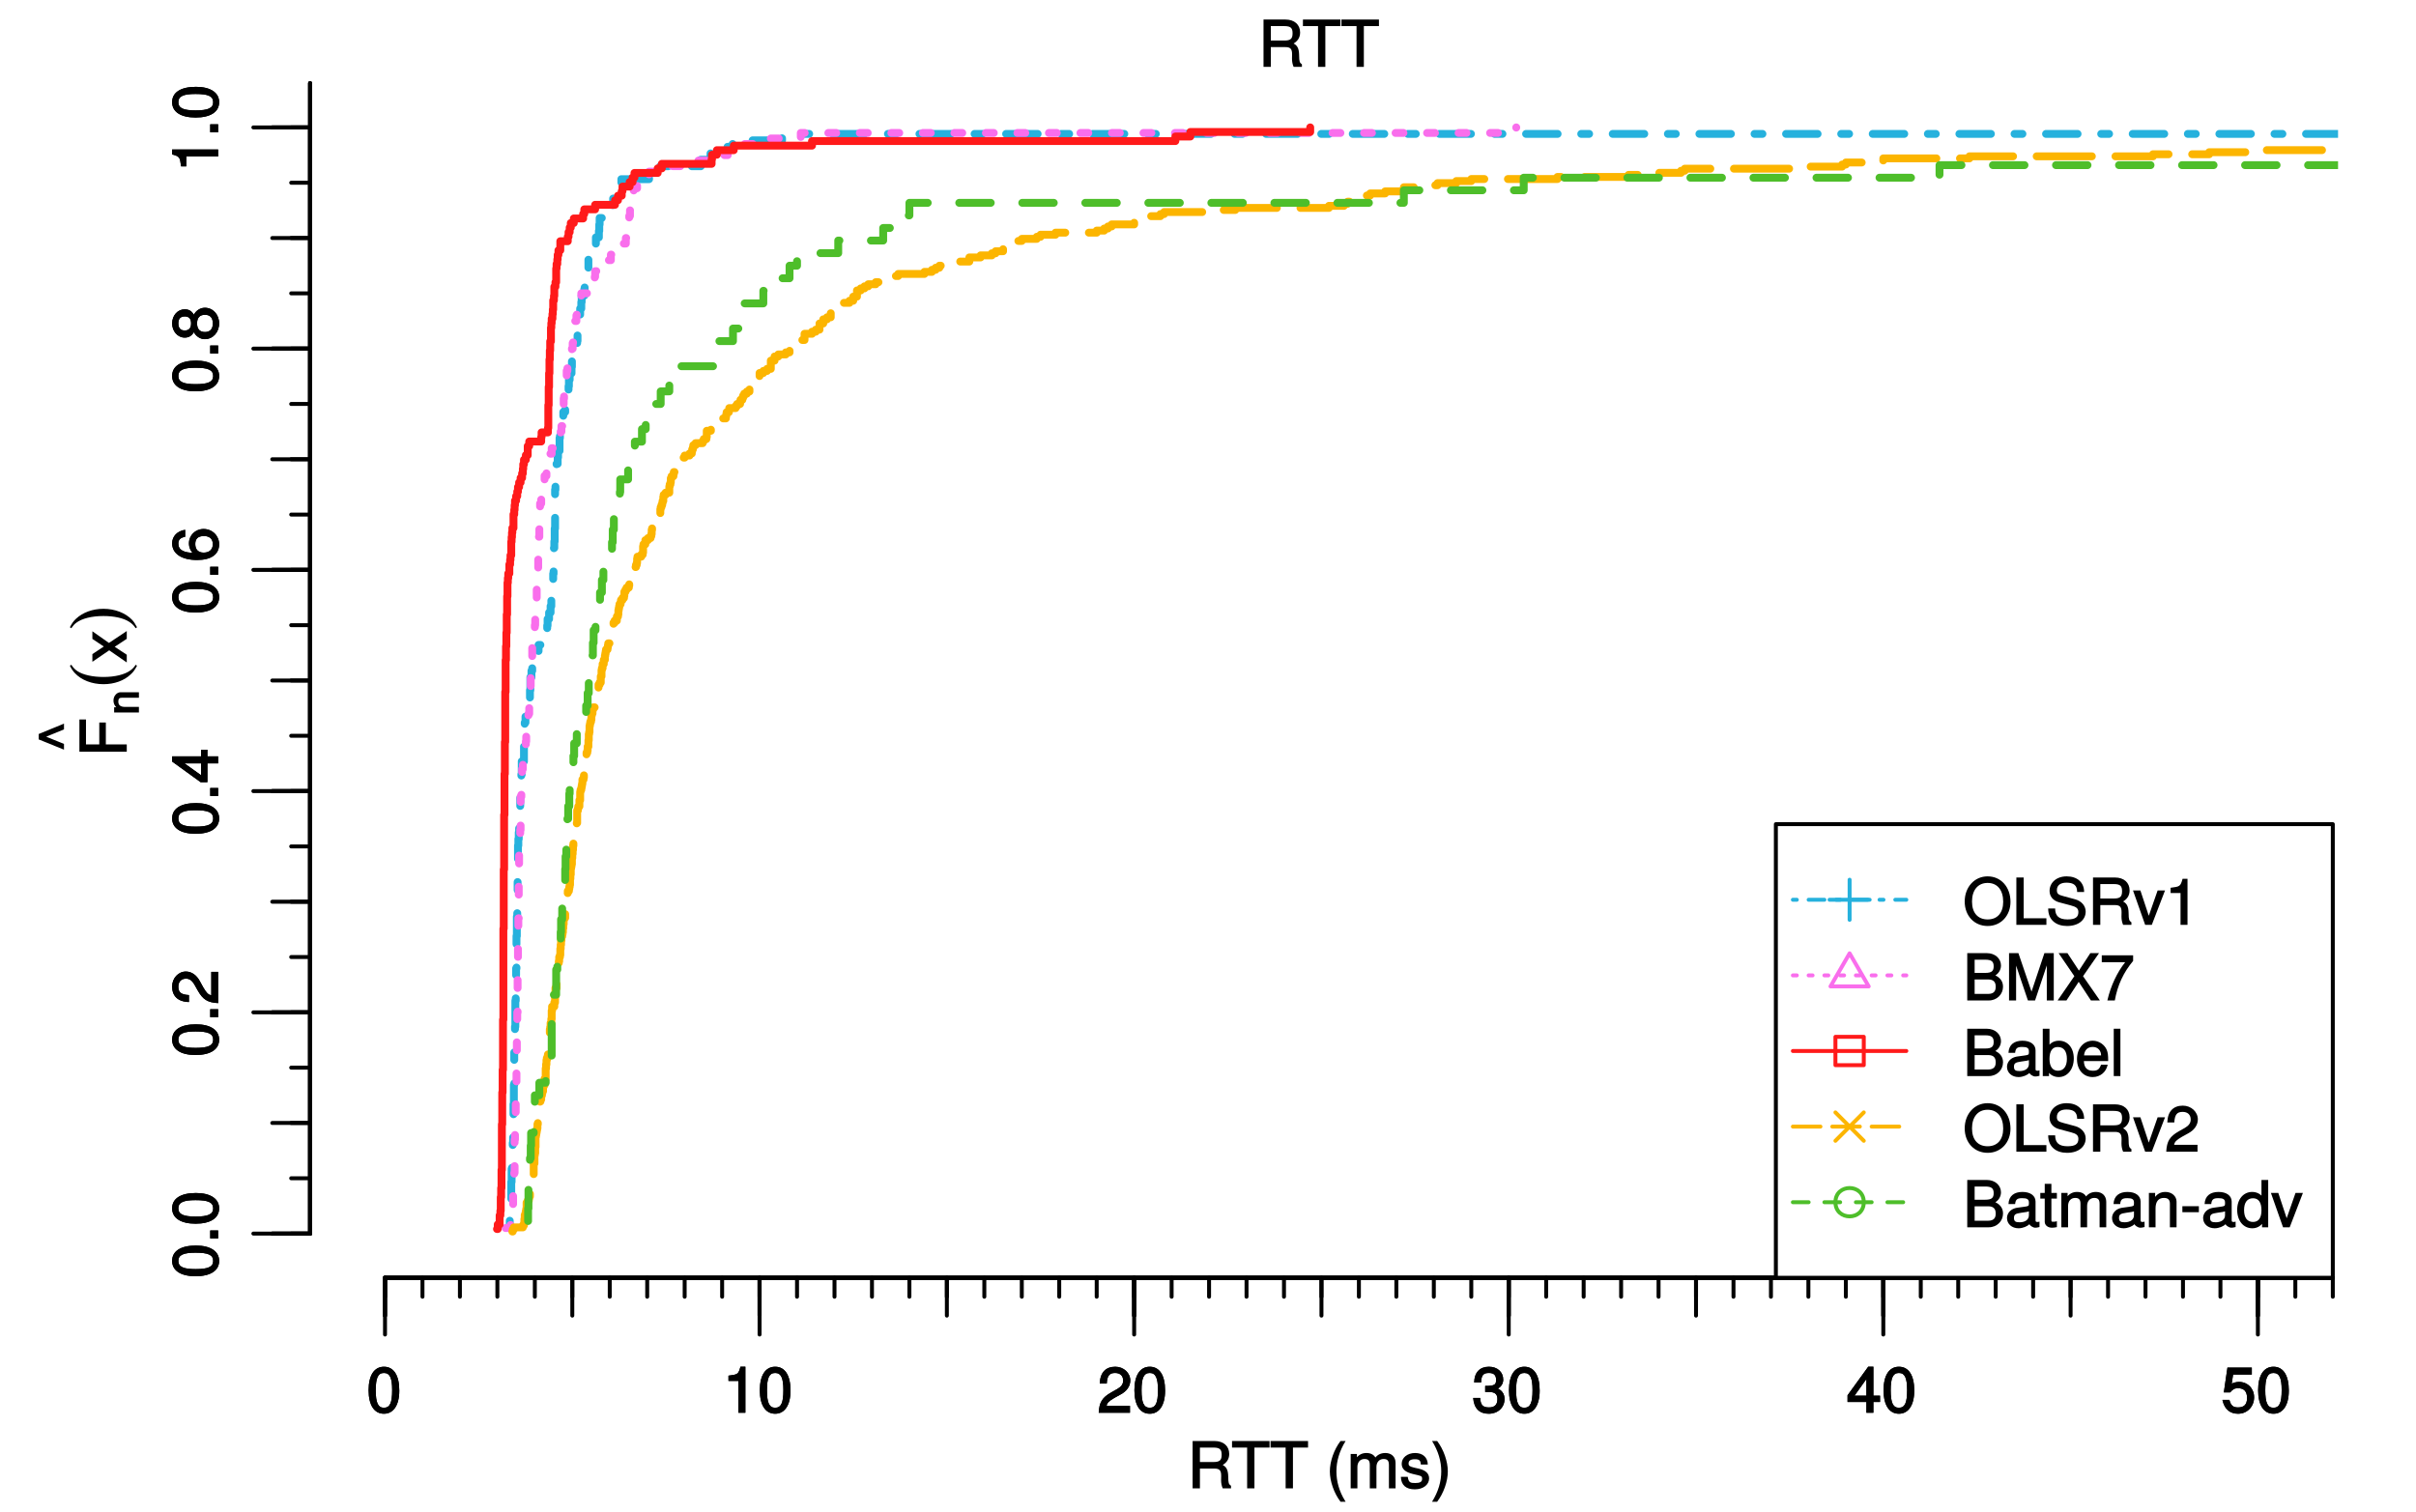 <?xml version="1.0" encoding="UTF-8"?>
<svg xmlns="http://www.w3.org/2000/svg" xmlns:xlink="http://www.w3.org/1999/xlink" width="460pt" height="288pt" viewBox="0 0 460 288" version="1.1">
<defs>
<g>
<symbol overflow="visible" id="glyph0-0">
<path style="stroke:none;" d=""/>
</symbol>
<symbol overflow="visible" id="glyph0-1">
<path style="stroke:none;" d="M -4.219 -6.219 C -7.172 -6.219 -8.766 -5.141 -8.766 -3.297 C -8.766 -1.469 -7.156 -0.375 -4.297 -0.375 C -1.422 -0.375 0.188 -1.469 0.188 -3.297 C 0.188 -5.094 -1.422 -6.219 -4.219 -6.219 Z M -4.312 -4.859 C -1.906 -4.859 -0.953 -4.453 -0.953 -3.281 C -0.953 -2.156 -1.953 -1.734 -4.281 -1.734 C -6.609 -1.734 -7.578 -2.156 -7.578 -3.297 C -7.578 -4.438 -6.594 -4.859 -4.312 -4.859 Z M -4.312 -4.859 "/>
</symbol>
<symbol overflow="visible" id="glyph0-2">
<path style="stroke:none;" d="M -0.125 -2.422 L -1.516 -2.422 L -1.516 -0.906 L 0 -0.906 L 0 -2.422 Z M -0.125 -2.422 "/>
</symbol>
<symbol overflow="visible" id="glyph0-3">
<path style="stroke:none;" d="M -6.141 -6.266 C -7.578 -6.266 -8.766 -5.016 -8.766 -3.406 C -8.766 -1.672 -7.75 -0.516 -5.562 -0.453 L -5.562 -1.781 C -7.109 -1.875 -7.578 -2.328 -7.578 -3.375 C -7.578 -4.328 -7.031 -4.906 -6.125 -4.906 C -5.453 -4.906 -4.969 -4.547 -4.531 -3.797 L -3.906 -2.688 C -2.906 -0.906 -2 -0.359 0 -0.25 L 0 -6.203 L -1.312 -6.203 L -1.312 -1.75 C -1.875 -1.844 -2.219 -2.188 -2.828 -3.234 L -3.484 -4.422 C -4.109 -5.609 -5.094 -6.266 -6.141 -6.266 Z M -6.141 -6.266 "/>
</symbol>
<symbol overflow="visible" id="glyph0-4">
<path style="stroke:none;" d="M -2.172 -6.375 L -3.25 -6.375 L -3.25 -5.109 L -8.766 -5.109 L -8.766 -4.125 L -3.328 -0.188 L -2.047 -0.188 L -2.047 -3.781 L 0 -3.781 L 0 -5.109 L -2.047 -5.109 L -2.047 -6.375 Z M -3.25 -3.922 L -3.25 -1.516 L -6.75 -4.016 L -6.844 -3.781 L -3.25 -3.781 Z M -3.25 -3.922 "/>
</symbol>
<symbol overflow="visible" id="glyph0-5">
<path style="stroke:none;" d="M -2.766 -6.281 C -4.359 -6.281 -5.562 -5.078 -5.562 -3.547 C -5.562 -2.719 -5.203 -1.938 -4.578 -1.484 L -4.469 -1.734 C -6.547 -1.734 -7.578 -2.281 -7.578 -3.484 C -7.578 -4.234 -7.234 -4.609 -6.281 -4.797 L -6.281 -6.125 C -7.812 -5.906 -8.766 -4.859 -8.766 -3.562 C -8.766 -1.578 -6.969 -0.375 -4.016 -0.375 C -1.359 -0.375 0.188 -1.422 0.188 -3.375 C 0.188 -4.984 -1.109 -6.281 -2.766 -6.281 Z M -2.688 -4.938 C -1.625 -4.938 -1.016 -4.359 -1.016 -3.391 C -1.016 -2.406 -1.656 -1.781 -2.75 -1.781 C -3.797 -1.781 -4.359 -2.375 -4.359 -3.422 C -4.359 -4.438 -3.828 -4.938 -2.688 -4.938 Z M -2.688 -4.938 "/>
</symbol>
<symbol overflow="visible" id="glyph0-6">
<path style="stroke:none;" d="M -2.531 -6.281 C -3.484 -6.281 -4.266 -5.672 -4.625 -4.953 C -5.047 -5.656 -5.562 -5.984 -6.375 -5.984 C -7.703 -5.984 -8.766 -4.812 -8.766 -3.297 C -8.766 -1.797 -7.703 -0.594 -6.375 -0.594 C -5.578 -0.594 -5.047 -0.922 -4.625 -1.625 C -4.266 -0.922 -3.484 -0.297 -2.547 -0.297 C -0.984 -0.297 0.188 -1.625 0.188 -3.297 C 0.188 -4.984 -0.984 -6.281 -2.531 -6.281 Z M -6.344 -4.625 C -5.562 -4.625 -5.156 -4.188 -5.156 -3.297 C -5.156 -2.406 -5.562 -1.953 -6.359 -1.953 C -7.172 -1.953 -7.578 -2.406 -7.578 -3.297 C -7.578 -4.203 -7.172 -4.625 -6.344 -4.625 Z M -2.516 -4.938 C -1.516 -4.938 -1.016 -4.359 -1.016 -3.281 C -1.016 -2.25 -1.531 -1.656 -2.516 -1.656 C -3.516 -1.656 -4.016 -2.25 -4.016 -3.297 C -4.016 -4.359 -3.516 -4.938 -2.516 -4.938 Z M -2.516 -4.938 "/>
</symbol>
<symbol overflow="visible" id="glyph0-7">
<path style="stroke:none;" d="M -0.125 -4.297 L -8.766 -4.297 L -8.766 -3.359 C -7.328 -2.953 -7.281 -2.859 -7.062 -1.078 L -6.062 -1.078 L -6.062 -2.969 L 0 -2.969 L 0 -4.297 Z M -0.125 -4.297 "/>
</symbol>
<symbol overflow="visible" id="glyph0-8">
<path style="stroke:none;" d="M -7.891 -7.078 L -9.016 -7.078 L -9.016 -0.938 L 0 -0.938 L 0 -2.328 L -3.984 -2.328 L -3.984 -6.5 L -5.234 -6.5 L -5.234 -2.328 L -7.766 -2.328 L -7.766 -7.078 Z M -7.891 -7.078 "/>
</symbol>
<symbol overflow="visible" id="glyph0-9">
<path style="stroke:none;" d="M -4.078 -5.234 L -8.766 -3.312 L -8.766 -2.281 L -3.953 -0.328 L -3.953 -1.422 L -7.688 -2.938 L -7.688 -2.656 L -3.953 -4.188 L -3.953 -5.297 Z M -4.078 -5.234 "/>
</symbol>
<symbol overflow="visible" id="glyph0-10">
<path style="stroke:none;" d="M -0.234 -5.766 L -3.391 -3.656 L -6.547 -5.875 L -6.547 -4.422 L -4.375 -2.969 L -6.547 -1.531 L -6.547 -0.062 L -3.344 -2.25 L 0 0.062 L 0 -1.406 L -2.297 -2.922 L 0 -4.438 L 0 -5.922 Z M -0.234 -5.766 "/>
</symbol>
<symbol overflow="visible" id="glyph1-0">
<path style="stroke:none;" d=""/>
</symbol>
<symbol overflow="visible" id="glyph1-1">
<path style="stroke:none;" d="M -0.156 -4.266 L -3.484 -4.266 C -4.219 -4.266 -4.844 -3.547 -4.844 -2.703 C -4.844 -2.047 -4.547 -1.5 -3.938 -1.109 L -3.828 -1.406 L -4.719 -1.406 L -4.719 -0.406 L 0 -0.406 L 0 -1.469 L -2.594 -1.469 C -3.484 -1.469 -3.922 -1.781 -3.922 -2.484 C -3.922 -3.047 -3.734 -3.219 -3.219 -3.219 L 0 -3.219 L 0 -4.266 Z M -0.156 -4.266 "/>
</symbol>
<symbol overflow="visible" id="glyph2-0">
<path style="stroke:none;" d=""/>
</symbol>
<symbol overflow="visible" id="glyph2-1">
<path style="stroke:none;" d="M 2.328 -4.5 C 1.984 -3.984 1.75 -3.75 1.359 -3.453 C 0.281 -2.641 -1.594 -2.172 -3.812 -2.172 C -5.828 -2.172 -7.641 -2.562 -8.719 -3.25 C -9.219 -3.578 -9.516 -3.875 -9.938 -4.5 L -10.203 -4.312 C -9.844 -3.609 -9.625 -3.312 -9.266 -2.922 C -8.031 -1.578 -6 -0.797 -3.812 -0.797 C -1.75 -0.797 0.141 -1.469 1.391 -2.688 C 1.891 -3.141 2.141 -3.5 2.578 -4.312 Z M 2.328 -4.5 "/>
</symbol>
<symbol overflow="visible" id="glyph2-2">
<path style="stroke:none;" d="M 2.578 -0.641 C 2.203 -1.328 2.016 -1.641 1.656 -2.031 C 0.406 -3.359 -1.625 -4.156 -3.812 -4.156 C -5.859 -4.156 -7.75 -3.469 -9.031 -2.266 C -9.516 -1.812 -9.781 -1.453 -10.203 -0.641 L -9.938 -0.453 C -9.578 -0.969 -9.375 -1.203 -8.984 -1.5 C -7.906 -2.312 -6.031 -2.781 -3.812 -2.781 C -1.781 -2.781 0 -2.391 1.078 -1.688 C 1.609 -1.344 1.906 -1.062 2.328 -0.453 Z M 2.578 -0.641 "/>
</symbol>
<symbol overflow="visible" id="glyph3-0">
<path style="stroke:none;" d=""/>
</symbol>
<symbol overflow="visible" id="glyph3-1">
<path style="stroke:none;" d="M 6.219 -4.219 C 6.219 -7.172 5.141 -8.766 3.297 -8.766 C 1.469 -8.766 0.375 -7.156 0.375 -4.297 C 0.375 -1.422 1.469 0.188 3.297 0.188 C 5.094 0.188 6.219 -1.422 6.219 -4.219 Z M 4.859 -4.312 C 4.859 -1.906 4.453 -0.953 3.281 -0.953 C 2.156 -0.953 1.734 -1.953 1.734 -4.281 C 1.734 -6.609 2.156 -7.578 3.297 -7.578 C 4.438 -7.578 4.859 -6.594 4.859 -4.312 Z M 4.859 -4.312 "/>
</symbol>
<symbol overflow="visible" id="glyph3-2">
<path style="stroke:none;" d="M 4.297 -0.125 L 4.297 -8.766 L 3.359 -8.766 C 2.953 -7.328 2.859 -7.281 1.078 -7.062 L 1.078 -6.062 L 2.969 -6.062 L 2.969 0 L 4.297 0 Z M 4.297 -0.125 "/>
</symbol>
<symbol overflow="visible" id="glyph3-3">
<path style="stroke:none;" d="M 6.266 -6.141 C 6.266 -7.578 5.016 -8.766 3.406 -8.766 C 1.672 -8.766 0.516 -7.75 0.453 -5.562 L 1.781 -5.562 C 1.875 -7.109 2.328 -7.578 3.375 -7.578 C 4.328 -7.578 4.906 -7.031 4.906 -6.125 C 4.906 -5.453 4.547 -4.969 3.797 -4.531 L 2.688 -3.906 C 0.906 -2.906 0.359 -2 0.25 0 L 6.203 0 L 6.203 -1.312 L 1.75 -1.312 C 1.844 -1.875 2.188 -2.219 3.234 -2.828 L 4.422 -3.484 C 5.609 -4.109 6.266 -5.094 6.266 -6.141 Z M 6.266 -6.141 "/>
</symbol>
<symbol overflow="visible" id="glyph3-4">
<path style="stroke:none;" d="M 6.203 -2.609 C 6.203 -3.641 5.656 -4.375 4.625 -4.719 L 4.625 -4.453 C 5.422 -4.766 5.953 -5.453 5.953 -6.297 C 5.953 -7.766 4.844 -8.766 3.234 -8.766 C 1.516 -8.766 0.453 -7.703 0.422 -5.766 L 1.75 -5.766 C 1.781 -7.156 2.156 -7.578 3.234 -7.578 C 4.172 -7.578 4.594 -7.156 4.594 -6.266 C 4.594 -5.359 4.344 -5.109 2.516 -5.109 L 2.516 -3.953 L 3.234 -3.953 C 4.391 -3.953 4.844 -3.547 4.844 -2.594 C 4.844 -1.531 4.328 -1.016 3.234 -1.016 C 2.078 -1.016 1.641 -1.469 1.562 -2.828 L 0.234 -2.828 C 0.375 -0.797 1.453 0.188 3.188 0.188 C 4.938 0.188 6.203 -1 6.203 -2.609 Z M 6.203 -2.609 "/>
</symbol>
<symbol overflow="visible" id="glyph3-5">
<path style="stroke:none;" d="M 6.375 -2.172 L 6.375 -3.25 L 5.109 -3.25 L 5.109 -8.766 L 4.125 -8.766 L 0.188 -3.328 L 0.188 -2.047 L 3.781 -2.047 L 3.781 0 L 5.109 0 L 5.109 -2.047 L 6.375 -2.047 Z M 3.922 -3.25 L 1.516 -3.25 L 4.016 -6.75 L 3.781 -6.844 L 3.781 -3.25 Z M 3.922 -3.25 "/>
</symbol>
<symbol overflow="visible" id="glyph3-6">
<path style="stroke:none;" d="M 6.281 -2.953 C 6.281 -4.625 5.047 -5.875 3.406 -5.875 C 2.812 -5.875 2.219 -5.672 2.016 -5.516 L 2.281 -7.281 L 5.844 -7.281 L 5.844 -8.594 L 1.203 -8.594 L 0.516 -3.875 L 1.719 -3.875 C 2.25 -4.5 2.562 -4.672 3.219 -4.672 C 4.359 -4.672 4.938 -4.062 4.938 -2.812 C 4.938 -1.578 4.375 -1.016 3.219 -1.016 C 2.297 -1.016 1.859 -1.359 1.578 -2.453 L 0.25 -2.453 C 0.625 -0.625 1.734 0.188 3.234 0.188 C 4.953 0.188 6.281 -1.156 6.281 -2.953 Z M 6.281 -2.953 "/>
</symbol>
<symbol overflow="visible" id="glyph3-7">
<path style="stroke:none;" d="M 8.281 -0.125 L 8.281 -0.484 C 7.828 -0.797 7.766 -1.016 7.75 -2.172 C 7.734 -3.609 7.375 -4.172 6.438 -4.578 L 6.438 -4.312 C 7.422 -4.797 7.938 -5.547 7.938 -6.547 C 7.938 -8.047 6.859 -9.016 5.141 -9.016 L 0.969 -9.016 L 0.969 0 L 2.359 0 L 2.359 -3.766 L 5.109 -3.766 C 6.094 -3.766 6.422 -3.422 6.406 -2.344 L 6.391 -1.562 C 6.391 -1.016 6.484 -0.484 6.703 0 L 8.281 0 Z M 6.5 -6.391 C 6.5 -5.359 6.125 -5.016 4.938 -5.016 L 2.359 -5.016 L 2.359 -7.766 L 4.938 -7.766 C 6.188 -7.766 6.5 -7.375 6.5 -6.391 Z M 6.5 -6.391 "/>
</symbol>
<symbol overflow="visible" id="glyph3-8">
<path style="stroke:none;" d="M 7.25 -7.891 L 7.25 -9.016 L 0.109 -9.016 L 0.109 -7.766 L 2.984 -7.766 L 2.984 0 L 4.375 0 L 4.375 -7.766 L 7.25 -7.766 Z M 7.25 -7.891 "/>
</symbol>
<symbol overflow="visible" id="glyph3-9">
<path style="stroke:none;" d=""/>
</symbol>
<symbol overflow="visible" id="glyph3-10">
<path style="stroke:none;" d="M 3.594 2.312 C 2.531 0.594 1.984 -1.312 1.984 -3.234 C 1.984 -5.141 2.531 -7.078 3.734 -9.016 L 2.766 -9.016 C 1.531 -7.406 0.734 -5.125 0.734 -3.234 C 0.734 -1.344 1.531 0.938 2.766 2.547 L 3.734 2.547 Z M 3.594 2.312 "/>
</symbol>
<symbol overflow="visible" id="glyph3-11">
<path style="stroke:none;" d="M 9.25 -0.125 L 9.25 -4.844 C 9.25 -5.969 8.5 -6.734 7.312 -6.734 C 6.484 -6.734 5.875 -6.438 5.406 -5.875 C 5.109 -6.406 4.516 -6.734 3.703 -6.734 C 2.859 -6.734 2.203 -6.391 1.656 -5.625 L 1.891 -5.531 L 1.891 -6.547 L 0.703 -6.547 L 0.703 0 L 1.984 0 L 1.984 -4.078 C 1.984 -4.984 2.516 -5.594 3.328 -5.594 C 4.062 -5.594 4.344 -5.266 4.344 -4.469 L 4.344 0 L 5.609 0 L 5.609 -4.078 C 5.609 -4.984 6.156 -5.594 6.969 -5.594 C 7.703 -5.594 7.984 -5.25 7.984 -4.469 L 7.984 0 L 9.25 0 Z M 9.25 -0.125 "/>
</symbol>
<symbol overflow="visible" id="glyph3-12">
<path style="stroke:none;" d="M 5.641 -1.891 C 5.641 -2.828 4.984 -3.438 3.734 -3.734 L 2.766 -3.953 C 1.953 -4.156 1.734 -4.281 1.734 -4.734 C 1.734 -5.297 2.125 -5.547 2.938 -5.547 C 3.75 -5.547 4.031 -5.328 4.062 -4.531 L 5.391 -4.531 C 5.375 -5.906 4.422 -6.734 2.969 -6.734 C 1.516 -6.734 0.422 -5.844 0.422 -4.688 C 0.422 -3.703 1.062 -3.094 2.562 -2.734 L 3.484 -2.516 C 4.188 -2.344 4.312 -2.266 4.312 -1.812 C 4.312 -1.219 3.875 -1.016 3 -1.016 C 2.094 -1.016 1.734 -1.094 1.578 -2.188 L 0.266 -2.188 C 0.312 -0.594 1.266 0.188 2.922 0.188 C 4.5 0.188 5.641 -0.688 5.641 -1.891 Z M 5.641 -1.891 "/>
</symbol>
<symbol overflow="visible" id="glyph3-13">
<path style="stroke:none;" d="M 3.203 -3.234 C 3.203 -5.125 2.406 -7.406 1.172 -9.016 L 0.203 -9.016 C 1.406 -7.062 1.953 -5.141 1.953 -3.234 C 1.953 -1.312 1.406 0.609 0.203 2.547 L 1.172 2.547 C 2.406 0.938 3.203 -1.344 3.203 -3.234 Z M 3.203 -3.234 "/>
</symbol>
<symbol overflow="visible" id="glyph3-14">
<path style="stroke:none;" d="M 9.031 -4.375 C 9.031 -7.188 7.234 -9.234 4.672 -9.234 C 2.156 -9.234 0.312 -7.172 0.312 -4.438 C 0.312 -1.703 2.156 0.219 4.688 0.219 C 7.25 0.219 9.031 -1.797 9.031 -4.375 Z M 7.641 -4.391 C 7.641 -2.281 6.531 -1.031 4.688 -1.031 C 2.812 -1.031 1.703 -2.281 1.703 -4.438 C 1.703 -6.594 2.812 -7.984 4.672 -7.984 C 6.562 -7.984 7.641 -6.594 7.641 -4.391 Z M 7.641 -4.391 "/>
</symbol>
<symbol overflow="visible" id="glyph3-15">
<path style="stroke:none;" d="M 6.531 -0.125 L 6.531 -1.25 L 2.203 -1.25 L 2.203 -9.016 L 0.812 -9.016 L 0.812 0 L 6.531 0 Z M 6.531 -0.125 "/>
</symbol>
<symbol overflow="visible" id="glyph3-16">
<path style="stroke:none;" d="M 7.578 -2.531 C 7.578 -3.609 6.781 -4.531 5.594 -4.859 L 3.391 -5.453 C 2.344 -5.719 2.094 -5.938 2.094 -6.609 C 2.094 -7.5 2.734 -8.031 3.906 -8.031 C 5.297 -8.031 5.953 -7.531 5.953 -6.25 L 7.281 -6.25 C 7.281 -8.094 5.969 -9.234 3.953 -9.234 C 2.031 -9.234 0.703 -8.047 0.703 -6.453 C 0.703 -5.391 1.406 -4.578 2.562 -4.281 L 4.734 -3.703 C 5.828 -3.422 6.188 -3.109 6.188 -2.422 C 6.188 -1.469 5.609 -1.031 4.109 -1.031 C 2.453 -1.031 1.766 -1.734 1.766 -3.109 L 0.438 -3.109 C 0.438 -0.906 1.969 0.219 4.031 0.219 C 6.25 0.219 7.578 -0.969 7.578 -2.531 Z M 7.578 -2.531 "/>
</symbol>
<symbol overflow="visible" id="glyph3-17">
<path style="stroke:none;" d="M 5.828 -6.547 L 4.609 -6.547 L 2.781 -1.312 L 3.062 -1.312 L 1.328 -6.547 L -0.078 -6.547 L 2.234 0 L 3.5 0 L 6.016 -6.547 Z M 5.828 -6.547 "/>
</symbol>
<symbol overflow="visible" id="glyph3-18">
<path style="stroke:none;" d="M 7.609 -2.625 C 7.609 -3.688 7 -4.453 5.875 -4.891 L 5.875 -4.625 C 6.672 -4.984 7.219 -5.766 7.219 -6.656 C 7.219 -7.938 6.156 -9.016 4.5 -9.016 L 0.797 -9.016 L 0.797 0 L 4.891 0 C 6.469 0 7.609 -1.188 7.609 -2.625 Z M 5.828 -6.5 C 5.828 -5.609 5.453 -5.25 4.219 -5.25 L 2.203 -5.25 L 2.203 -7.766 L 4.219 -7.766 C 5.453 -7.766 5.828 -7.391 5.828 -6.5 Z M 6.219 -2.609 C 6.219 -1.781 5.844 -1.25 4.781 -1.25 L 2.203 -1.25 L 2.203 -4 L 4.781 -4 C 5.844 -4 6.219 -3.469 6.219 -2.609 Z M 6.219 -2.609 "/>
</symbol>
<symbol overflow="visible" id="glyph3-19">
<path style="stroke:none;" d="M 9.266 -0.125 L 9.266 -9.016 L 7.484 -9.016 L 4.891 -1.266 L 5.172 -1.266 L 2.531 -9.016 L 0.75 -9.016 L 0.75 0 L 2.094 0 L 2.094 -7.469 L 1.812 -7.469 L 4.344 0 L 5.703 0 L 8.203 -7.469 L 7.938 -7.469 L 7.938 0 L 9.266 0 Z M 9.266 -0.125 "/>
</symbol>
<symbol overflow="visible" id="glyph3-20">
<path style="stroke:none;" d="M 7.891 -0.234 L 4.844 -4.625 L 7.891 -9.016 L 6.234 -9.016 L 4.062 -5.688 L 1.875 -9.016 L 0.188 -9.016 L 3.188 -4.625 L 0 0 L 1.688 0 L 4.016 -3.547 L 6.344 0 L 8.047 0 Z M 7.891 -0.234 "/>
</symbol>
<symbol overflow="visible" id="glyph3-21">
<path style="stroke:none;" d="M 6.375 -7.578 L 6.375 -8.594 L 0.406 -8.594 L 0.406 -7.281 L 4.859 -7.281 C 3.344 -5.375 2.109 -2.797 1.469 0 L 2.891 0 C 3.391 -2.875 4.547 -5.359 6.375 -7.531 Z M 6.375 -7.578 "/>
</symbol>
<symbol overflow="visible" id="glyph3-22">
<path style="stroke:none;" d="M 6.547 -0.156 L 6.547 -1.078 C 6.312 -1.016 6.266 -1.016 6.203 -1.016 C 5.859 -1.016 5.797 -1.062 5.797 -1.375 L 5.797 -4.891 C 5.797 -6 4.844 -6.734 3.297 -6.734 C 1.781 -6.734 0.703 -6.016 0.641 -4.422 L 1.906 -4.422 C 2 -5.328 2.328 -5.547 3.266 -5.547 C 4.156 -5.547 4.531 -5.344 4.531 -4.734 L 4.531 -4.469 C 4.531 -4.062 4.422 -4.016 3.625 -3.906 C 2.203 -3.734 1.984 -3.688 1.609 -3.531 C 0.875 -3.234 0.359 -2.531 0.359 -1.766 C 0.359 -0.625 1.297 0.188 2.562 0.188 C 3.375 0.188 4.25 -0.188 4.625 -0.594 C 4.672 -0.391 5.25 0.078 5.734 0.078 C 5.938 0.078 6.094 0.062 6.547 -0.047 Z M 4.531 -2.297 C 4.531 -1.406 3.75 -0.953 2.781 -0.953 C 2 -0.953 1.688 -1.109 1.688 -1.781 C 1.688 -2.453 1.984 -2.609 3.062 -2.766 C 4.109 -2.906 4.328 -2.953 4.531 -3.031 Z M 4.531 -2.297 "/>
</symbol>
<symbol overflow="visible" id="glyph3-23">
<path style="stroke:none;" d="M 6.406 -3.344 C 6.406 -5.391 5.25 -6.734 3.594 -6.734 C 2.719 -6.734 2 -6.375 1.531 -5.656 L 1.781 -5.562 L 1.781 -9.016 L 0.5 -9.016 L 0.5 0 L 1.688 0 L 1.688 -1.031 L 1.438 -0.938 C 1.922 -0.203 2.656 0.188 3.547 0.188 C 5.203 0.188 6.406 -1.312 6.406 -3.344 Z M 5.094 -3.281 C 5.094 -1.859 4.484 -1.016 3.391 -1.016 C 2.344 -1.016 1.781 -1.844 1.781 -3.281 C 1.781 -4.75 2.344 -5.578 3.391 -5.531 C 4.516 -5.531 5.094 -4.688 5.094 -3.281 Z M 5.094 -3.281 "/>
</symbol>
<symbol overflow="visible" id="glyph3-24">
<path style="stroke:none;" d="M 6.281 -2.984 C 6.281 -3.906 6.219 -4.469 6.031 -4.938 C 5.625 -5.969 4.531 -6.734 3.359 -6.734 C 1.609 -6.734 0.344 -5.297 0.344 -3.234 C 0.344 -1.172 1.578 0.188 3.344 0.188 C 4.781 0.188 5.906 -0.766 6.188 -2.172 L 4.922 -2.172 C 4.594 -1.219 4.172 -1.016 3.375 -1.016 C 2.328 -1.016 1.688 -1.547 1.656 -2.859 L 6.281 -2.859 Z M 5.188 -3.781 C 5.188 -3.781 4.984 -3.922 4.984 -3.938 L 1.688 -3.938 C 1.766 -4.922 2.344 -5.547 3.344 -5.547 C 4.328 -5.547 4.938 -4.859 4.938 -3.875 Z M 5.188 -3.781 "/>
</symbol>
<symbol overflow="visible" id="glyph3-25">
<path style="stroke:none;" d="M 1.938 -0.125 L 1.938 -9.016 L 0.672 -9.016 L 0.672 0 L 1.938 0 Z M 1.938 -0.125 "/>
</symbol>
<symbol overflow="visible" id="glyph3-26">
<path style="stroke:none;" d="M 3.188 -0.125 L 3.188 -1.156 C 2.922 -1.062 2.766 -1.062 2.562 -1.062 C 2.141 -1.062 2.141 -1.047 2.141 -1.484 L 2.141 -5.469 L 3.188 -5.469 L 3.188 -6.547 L 2.141 -6.547 L 2.141 -8.281 L 0.875 -8.281 L 0.875 -6.547 L 0.031 -6.547 L 0.031 -5.469 L 0.875 -5.469 L 0.875 -1.047 C 0.875 -0.406 1.453 0.078 2.234 0.078 C 2.469 0.078 2.719 0.062 3.188 -0.031 Z M 3.188 -0.125 "/>
</symbol>
<symbol overflow="visible" id="glyph3-27">
<path style="stroke:none;" d="M 5.969 -0.125 L 5.969 -4.891 C 5.969 -5.922 5.062 -6.734 3.859 -6.734 C 2.922 -6.734 2.203 -6.344 1.656 -5.453 L 1.891 -5.359 L 1.891 -6.547 L 0.703 -6.547 L 0.703 0 L 1.969 0 L 1.969 -3.594 C 1.969 -4.891 2.531 -5.594 3.547 -5.594 C 4.344 -5.594 4.703 -5.25 4.703 -4.484 L 4.703 0 L 5.969 0 Z M 5.969 -0.125 "/>
</symbol>
<symbol overflow="visible" id="glyph3-28">
<path style="stroke:none;" d="M 3.547 -3.016 L 3.547 -4.016 L 0.406 -4.016 L 0.406 -2.875 L 3.547 -2.875 Z M 3.547 -3.016 "/>
</symbol>
<symbol overflow="visible" id="glyph3-29">
<path style="stroke:none;" d="M 6.078 -0.125 L 6.078 -9.016 L 4.797 -9.016 L 4.797 -5.625 L 5.047 -5.719 C 4.625 -6.359 3.859 -6.734 3.016 -6.734 C 1.375 -6.734 0.172 -5.344 0.172 -3.344 C 0.172 -1.219 1.359 0.188 3.047 0.188 C 3.906 0.188 4.609 -0.188 5.141 -0.953 L 4.906 -1.062 L 4.906 0 L 6.078 0 Z M 4.797 -3.25 C 4.797 -1.797 4.25 -1.016 3.188 -1.016 C 2.094 -1.016 1.484 -1.812 1.484 -3.281 C 1.484 -4.734 2.094 -5.531 3.188 -5.531 C 4.266 -5.531 4.797 -4.703 4.797 -3.25 Z M 4.797 -3.25 "/>
</symbol>
</g>
<clipPath id="clip1">
  <path d="M 96 24 L 445.16 24 L 445.16 235 L 96 235 Z M 96 24 "/>
</clipPath>
<clipPath id="clip2">
  <path d="M 96 27 L 445.16 27 L 445.16 236 L 96 236 Z M 96 27 "/>
</clipPath>
<clipPath id="clip3">
  <path d="M 99 30 L 445.16 30 L 445.16 234 L 99 234 Z M 99 30 "/>
</clipPath>
</defs>
<g id="surface11">
<rect x="0" y="0" width="460" height="288" style="fill:rgb(100%,100%,100%);fill-opacity:1;stroke:none;"/>
<g clip-path="url(#clip1)" clip-rule="nonzero">
<path style="fill:none;stroke-width:1.5;stroke-linecap:round;stroke-linejoin:round;stroke:rgb(14.902%,69.412%,86.667%);stroke-opacity:1;stroke-dasharray:1.5,4.5,6,4.5;stroke-miterlimit:10;" d="M 96.766 233.703 L 97.055 233.703 L 97.055 232.469 L 97.266 232.469 L 97.266 231.238 L 97.34 231.238 L 97.34 225.078 L 97.41 225.078 L 97.41 222.613 L 97.48 222.613 L 97.48 221.383 L 97.551 221.383 L 97.551 220.148 L 97.625 220.148 L 97.625 217.688 L 97.695 217.688 L 97.695 212.758 L 97.766 212.758 L 97.766 210.293 L 97.836 210.293 L 97.836 206.598 L 97.91 206.598 L 97.91 200.438 L 97.98 200.438 L 97.98 199.207 L 98.051 199.207 L 98.051 195.512 L 98.121 195.512 L 98.121 190.582 L 98.195 190.582 L 98.195 186.887 L 98.266 186.887 L 98.266 184.422 L 98.336 184.422 L 98.336 178.262 L 98.406 178.262 L 98.406 174.566 L 98.48 174.566 L 98.48 169.641 L 98.551 169.641 L 98.551 165.941 L 98.621 165.941 L 98.621 161.016 L 98.691 161.016 L 98.691 159.785 L 98.766 159.785 L 98.766 158.551 L 98.836 158.551 L 98.836 157.32 L 98.906 157.32 L 98.906 154.855 L 98.977 154.855 L 98.977 153.625 L 99.051 153.625 L 99.051 151.16 L 99.121 151.16 L 99.121 149.926 L 99.262 149.926 L 99.262 147.465 L 99.336 147.465 L 99.336 145 L 99.762 145 L 99.762 141.305 L 99.836 141.305 L 99.836 140.07 L 99.906 140.07 L 99.906 137.609 L 100.047 137.609 L 100.047 135.145 L 100.762 135.145 L 100.762 133.91 L 100.902 133.91 L 100.902 131.449 L 100.977 131.449 L 100.977 128.984 L 101.188 128.984 L 101.188 127.754 L 101.332 127.754 L 101.332 125.289 L 101.688 125.289 L 101.688 124.055 L 102.543 124.055 L 102.543 122.824 L 103.188 122.824 L 103.188 121.594 L 103.828 121.594 L 103.828 120.359 L 104.184 120.359 L 104.184 119.129 L 104.258 119.129 L 104.258 117.895 L 104.543 117.895 L 104.543 116.664 L 104.828 116.664 L 104.828 115.434 L 104.969 115.434 L 104.969 114.199 L 105.184 114.199 L 105.184 112.969 L 105.254 112.969 L 105.254 110.504 L 105.324 110.504 L 105.324 109.273 L 105.398 109.273 L 105.398 108.039 L 105.469 108.039 L 105.469 104.344 L 105.539 104.344 L 105.539 103.113 L 105.609 103.113 L 105.609 100.648 L 105.684 100.648 L 105.684 93.258 L 105.754 93.258 L 105.754 92.023 L 105.895 92.023 L 105.895 90.793 L 105.969 90.793 L 105.969 88.328 L 106.18 88.328 L 106.18 87.098 L 106.254 87.098 L 106.254 85.863 L 106.539 85.863 L 106.539 83.402 L 106.609 83.402 L 106.609 82.168 L 106.824 82.168 L 106.824 80.938 L 107.039 80.938 L 107.039 79.707 L 107.25 79.707 L 107.25 78.473 L 107.609 78.473 L 107.609 77.242 L 107.965 77.242 L 107.965 76.008 L 108.035 76.008 L 108.035 74.777 L 108.25 74.777 L 108.25 73.547 L 108.32 73.547 L 108.32 72.312 L 108.465 72.312 L 108.465 71.082 L 108.82 71.082 L 108.82 69.848 L 108.891 69.848 L 108.891 68.617 L 109.176 68.617 L 109.176 67.387 L 109.746 67.387 L 109.746 66.152 L 109.891 66.152 L 109.891 64.922 L 109.961 64.922 L 109.961 63.691 L 110.031 63.691 L 110.031 61.227 L 110.316 61.227 L 110.316 59.992 L 110.461 59.992 L 110.461 58.762 L 110.676 58.762 L 110.676 57.531 L 110.746 57.531 L 110.746 56.297 L 111.246 56.297 L 111.246 55.066 L 111.316 55.066 L 111.316 53.832 L 111.672 53.832 L 111.672 52.602 L 111.816 52.602 L 111.816 51.371 L 112.031 51.371 L 112.031 47.676 L 113.098 47.676 L 113.098 46.441 L 113.457 46.441 L 113.457 45.211 L 114.027 45.211 L 114.027 43.977 L 114.098 43.977 L 114.098 42.746 L 114.168 42.746 L 114.168 41.516 L 114.953 41.516 L 114.953 40.281 L 115.738 40.281 L 115.738 39.051 L 116.738 39.051 L 116.738 37.816 L 117.52 37.816 L 117.52 36.586 L 118.09 36.586 L 118.09 35.355 L 118.305 35.355 L 118.305 34.121 L 123.582 34.121 L 123.582 32.891 L 124.012 32.891 L 124.012 31.66 L 133.426 31.66 L 133.426 30.426 L 135.281 30.426 L 135.281 29.195 L 136.918 29.195 L 136.918 27.961 L 139.488 27.961 L 139.488 26.73 L 148.902 26.73 L 148.902 25.5 L 460 25.5 "/>
</g>
<path style="fill:none;stroke-width:1.5;stroke-linecap:round;stroke-linejoin:round;stroke:rgb(97.647%,43.137%,92.549%);stroke-opacity:1;stroke-dasharray:1.5,4.5;stroke-miterlimit:10;" d="M 96.27 233.879 L 97.195 233.879 L 97.195 232.828 L 97.266 232.828 L 97.266 231.773 L 97.41 231.773 L 97.41 229.668 L 97.695 229.668 L 97.695 227.559 L 97.836 227.559 L 97.836 224.398 L 97.91 224.398 L 97.91 223.348 L 97.98 223.348 L 97.98 217.027 L 98.051 217.027 L 98.051 214.922 L 98.121 214.922 L 98.121 212.812 L 98.195 212.812 L 98.195 209.652 L 98.266 209.652 L 98.266 208.602 L 98.336 208.602 L 98.336 202.281 L 98.406 202.281 L 98.406 198.066 L 98.48 198.066 L 98.48 192.801 L 98.551 192.801 L 98.551 185.426 L 98.621 185.426 L 98.621 178.055 L 98.691 178.055 L 98.691 174.895 L 98.766 174.895 L 98.766 167.52 L 98.836 167.52 L 98.836 161.199 L 98.977 161.199 L 98.977 159.094 L 99.051 159.094 L 99.051 158.039 L 99.121 158.039 L 99.121 151.719 L 99.262 151.719 L 99.262 150.668 L 99.336 150.668 L 99.336 148.559 L 99.406 148.559 L 99.406 146.453 L 99.551 146.453 L 99.551 145.398 L 99.906 145.398 L 99.906 144.348 L 100.047 144.348 L 100.047 143.293 L 100.121 143.293 L 100.121 141.188 L 100.191 141.188 L 100.191 140.133 L 100.262 140.133 L 100.262 139.078 L 100.477 139.078 L 100.477 138.027 L 100.617 138.027 L 100.617 135.922 L 100.762 135.922 L 100.762 133.812 L 100.832 133.812 L 100.832 131.707 L 100.977 131.707 L 100.977 130.652 L 101.047 130.652 L 101.047 127.492 L 101.117 127.492 L 101.117 126.441 L 101.262 126.441 L 101.262 125.387 L 101.332 125.387 L 101.332 122.227 L 101.402 122.227 L 101.402 121.172 L 101.547 121.172 L 101.547 120.121 L 101.832 120.121 L 101.832 119.066 L 101.902 119.066 L 101.902 118.012 L 101.973 118.012 L 101.973 116.961 L 102.047 116.961 L 102.047 114.852 L 102.117 114.852 L 102.117 113.801 L 102.188 113.801 L 102.188 111.691 L 102.332 111.691 L 102.332 110.641 L 102.402 110.641 L 102.402 109.586 L 102.473 109.586 L 102.473 105.375 L 102.543 105.375 L 102.543 103.266 L 102.617 103.266 L 102.617 102.215 L 102.688 102.215 L 102.688 99.055 L 102.828 99.055 L 102.828 95.895 L 103.043 95.895 L 103.043 93.785 L 103.113 93.785 L 103.113 91.68 L 103.684 91.68 L 103.684 90.625 L 104.043 90.625 L 104.043 89.574 L 104.113 89.574 L 104.113 88.52 L 104.398 88.52 L 104.398 87.465 L 104.684 87.465 L 104.684 86.414 L 105.039 86.414 L 105.039 85.359 L 105.539 85.359 L 105.539 84.309 L 106.039 84.309 L 106.039 83.254 L 106.754 83.254 L 106.754 82.199 L 106.895 82.199 L 106.895 81.148 L 107.109 81.148 L 107.109 79.039 L 107.18 79.039 L 107.18 77.988 L 107.25 77.988 L 107.25 76.934 L 107.324 76.934 L 107.324 75.879 L 107.395 75.879 L 107.395 74.828 L 107.535 74.828 L 107.535 73.773 L 107.68 73.773 L 107.68 72.719 L 107.895 72.719 L 107.895 70.613 L 108.035 70.613 L 108.035 69.559 L 108.105 69.559 L 108.105 68.508 L 108.465 68.508 L 108.465 67.453 L 108.891 67.453 L 108.891 66.398 L 109.035 66.398 L 109.035 65.348 L 109.105 65.348 L 109.105 64.293 L 109.176 64.293 L 109.176 63.238 L 109.25 63.238 L 109.25 62.188 L 109.32 62.188 L 109.32 61.133 L 109.746 61.133 L 109.746 60.078 L 109.82 60.078 L 109.82 59.027 L 109.891 59.027 L 109.891 57.973 L 110.531 57.973 L 110.531 56.922 L 110.676 56.922 L 110.676 55.867 L 111.746 55.867 L 111.746 54.812 L 112.957 54.812 L 112.957 53.762 L 113.242 53.762 L 113.242 52.707 L 113.312 52.707 L 113.312 51.652 L 113.527 51.652 L 113.527 50.602 L 114.598 50.602 L 114.598 49.547 L 116.309 49.547 L 116.309 48.492 L 116.453 48.492 L 116.453 47.441 L 116.664 47.441 L 116.664 46.387 L 119.16 46.387 L 119.16 45.332 L 119.234 45.332 L 119.234 44.281 L 119.375 44.281 L 119.375 43.227 L 119.52 43.227 L 119.52 42.172 L 119.805 42.172 L 119.805 41.121 L 119.945 41.121 L 119.945 40.066 L 120.301 40.066 L 120.301 39.012 L 120.516 39.012 L 120.516 37.961 L 120.586 37.961 L 120.586 36.906 L 120.66 36.906 L 120.66 35.852 L 121.301 35.852 L 121.301 34.801 L 122.797 34.801 L 122.797 33.746 L 123.582 33.746 L 123.582 32.691 L 126.223 32.691 L 126.223 31.641 L 132.355 31.641 L 132.355 30.586 L 137.418 30.586 L 137.418 29.535 L 138.559 29.535 L 138.559 28.48 L 141.625 28.48 L 141.625 27.426 L 146.762 27.426 L 146.762 26.375 L 152.469 26.375 L 152.469 25.32 L 288.688 25.32 L 288.688 24.266 "/>
<path style="fill:none;stroke-width:1.5;stroke-linecap:round;stroke-linejoin:round;stroke:rgb(100%,10.196%,10.196%);stroke-opacity:1;stroke-miterlimit:10;" d="M 94.629 234.066 L 94.77 234.066 L 94.77 233.199 L 95.129 233.199 L 95.129 231.465 L 95.27 231.465 L 95.27 230.598 L 95.34 230.598 L 95.34 227.996 L 95.414 227.996 L 95.414 226.266 L 95.484 226.266 L 95.484 222.797 L 95.555 222.797 L 95.555 214.125 L 95.625 214.125 L 95.625 208.059 L 95.699 208.059 L 95.699 203.723 L 95.77 203.723 L 95.77 194.188 L 95.84 194.188 L 95.84 176.848 L 95.91 176.848 L 95.91 165.578 L 95.984 165.578 L 95.984 155.176 L 96.055 155.176 L 96.055 147.371 L 96.125 147.371 L 96.125 141.305 L 96.195 141.305 L 96.195 131.766 L 96.27 131.766 L 96.27 125.699 L 96.34 125.699 L 96.34 123.098 L 96.41 123.098 L 96.41 120.496 L 96.48 120.496 L 96.48 117.031 L 96.555 117.031 L 96.555 113.562 L 96.625 113.562 L 96.625 110.961 L 96.695 110.961 L 96.695 110.094 L 96.766 110.094 L 96.766 109.227 L 96.98 109.227 L 96.98 107.492 L 97.125 107.492 L 97.125 106.625 L 97.195 106.625 L 97.195 105.758 L 97.34 105.758 L 97.34 103.16 L 97.41 103.16 L 97.41 102.293 L 97.48 102.293 L 97.48 101.426 L 97.551 101.426 L 97.551 100.559 L 97.766 100.559 L 97.766 97.957 L 97.91 97.957 L 97.91 97.09 L 97.98 97.09 L 97.98 96.223 L 98.051 96.223 L 98.051 95.355 L 98.266 95.355 L 98.266 94.488 L 98.48 94.488 L 98.48 93.621 L 98.621 93.621 L 98.621 92.754 L 98.836 92.754 L 98.836 91.887 L 99.121 91.887 L 99.121 91.02 L 99.406 91.02 L 99.406 90.152 L 99.551 90.152 L 99.551 89.289 L 99.621 89.289 L 99.621 88.422 L 99.762 88.422 L 99.762 87.555 L 100.121 87.555 L 100.121 86.688 L 100.477 86.688 L 100.477 84.953 L 100.762 84.953 L 100.762 84.086 L 103.043 84.086 L 103.043 83.219 L 103.113 83.219 L 103.113 82.352 L 104.328 82.352 L 104.328 81.484 L 104.398 81.484 L 104.398 77.148 L 104.469 77.148 L 104.469 73.684 L 104.543 73.684 L 104.543 71.082 L 104.613 71.082 L 104.613 68.48 L 104.684 68.48 L 104.684 66.746 L 104.754 66.746 L 104.754 65.012 L 104.898 65.012 L 104.898 62.41 L 104.969 62.41 L 104.969 61.547 L 105.039 61.547 L 105.039 60.68 L 105.184 60.68 L 105.184 59.812 L 105.254 59.812 L 105.254 58.945 L 105.324 58.945 L 105.324 57.211 L 105.469 57.211 L 105.469 56.344 L 105.539 56.344 L 105.539 54.609 L 105.754 54.609 L 105.754 53.742 L 105.895 53.742 L 105.895 51.141 L 105.969 51.141 L 105.969 50.273 L 106.109 50.273 L 106.109 49.406 L 106.18 49.406 L 106.18 48.539 L 106.324 48.539 L 106.324 47.676 L 106.68 47.676 L 106.68 45.941 L 108.105 45.941 L 108.105 45.074 L 108.25 45.074 L 108.25 44.207 L 108.465 44.207 L 108.465 43.34 L 108.676 43.34 L 108.676 42.473 L 109.25 42.473 L 109.25 41.605 L 111.031 41.605 L 111.031 40.738 L 111.246 40.738 L 111.246 39.871 L 113.312 39.871 L 113.312 39.004 L 117.094 39.004 L 117.094 38.137 L 117.664 38.137 L 117.664 37.27 L 118.379 37.27 L 118.379 36.402 L 118.52 36.402 L 118.52 35.535 L 119.875 35.535 L 119.875 34.672 L 120.445 34.672 L 120.445 33.805 L 120.801 33.805 L 120.801 32.938 L 125.223 32.938 L 125.223 32.07 L 126.008 32.07 L 126.008 31.203 L 135.492 31.203 L 135.492 30.336 L 135.566 30.336 L 135.566 29.469 L 136.492 29.469 L 136.492 28.602 L 139.703 28.602 L 139.703 27.734 L 154.605 27.734 L 154.605 26.867 L 223.785 26.867 L 223.785 26 L 226.637 26 L 226.637 25.133 L 249.461 25.133 L 249.461 24.266 "/>
<g clip-path="url(#clip2)" clip-rule="nonzero">
<path style="fill:none;stroke-width:1.5;stroke-linecap:round;stroke-linejoin:round;stroke:rgb(98.824%,70.98%,0%);stroke-opacity:1;stroke-dasharray:10.5,4.5;stroke-miterlimit:10;" d="M 97.551 234.539 L 97.625 234.539 L 97.625 234.148 L 97.836 234.148 L 97.836 233.754 L 99.551 233.754 L 99.551 233.359 L 99.762 233.359 L 99.762 232.969 L 99.836 232.969 L 99.836 232.184 L 99.906 232.184 L 99.906 231.395 L 100.047 231.395 L 100.047 231.004 L 100.121 231.004 L 100.121 230.609 L 100.191 230.609 L 100.191 230.219 L 100.262 230.219 L 100.262 229.039 L 100.477 229.039 L 100.477 228.645 L 100.691 228.645 L 100.691 228.25 L 100.762 228.25 L 100.762 227.859 L 100.902 227.859 L 100.902 227.074 L 101.047 227.074 L 101.047 226.68 L 101.117 226.68 L 101.117 226.285 L 101.262 226.285 L 101.262 225.895 L 101.332 225.895 L 101.332 225.109 L 101.402 225.109 L 101.402 224.715 L 101.473 224.715 L 101.473 223.93 L 101.617 223.93 L 101.617 221.57 L 101.762 221.57 L 101.762 219.996 L 101.832 219.996 L 101.832 219.605 L 101.902 219.605 L 101.902 218.426 L 101.973 218.426 L 101.973 216.461 L 102.047 216.461 L 102.047 216.066 L 102.117 216.066 L 102.117 215.676 L 102.188 215.676 L 102.188 215.281 L 102.258 215.281 L 102.258 214.887 L 102.332 214.887 L 102.332 214.102 L 102.402 214.102 L 102.402 212.922 L 102.473 212.922 L 102.473 212.137 L 102.543 212.137 L 102.543 211.352 L 102.688 211.352 L 102.688 210.172 L 102.828 210.172 L 102.828 209.777 L 102.902 209.777 L 102.902 209.387 L 103.043 209.387 L 103.043 208.602 L 103.188 208.602 L 103.188 208.207 L 103.258 208.207 L 103.258 207.812 L 103.398 207.812 L 103.398 207.027 L 103.473 207.027 L 103.473 206.637 L 103.684 206.637 L 103.684 205.457 L 103.898 205.457 L 103.898 203.492 L 103.969 203.492 L 103.969 202.703 L 104.043 202.703 L 104.043 201.918 L 104.113 201.918 L 104.113 201.523 L 104.258 201.523 L 104.258 201.133 L 104.328 201.133 L 104.328 200.348 L 104.398 200.348 L 104.398 198.773 L 104.469 198.773 L 104.469 197.594 L 104.543 197.594 L 104.543 197.203 L 104.684 197.203 L 104.684 196.023 L 104.754 196.023 L 104.754 195.629 L 104.828 195.629 L 104.828 194.844 L 104.969 194.844 L 104.969 194.059 L 105.039 194.059 L 105.039 192.484 L 105.113 192.484 L 105.113 191.699 L 105.539 191.699 L 105.539 190.914 L 105.684 190.914 L 105.684 189.734 L 105.754 189.734 L 105.754 188.164 L 105.969 188.164 L 105.969 186.984 L 106.039 186.984 L 106.039 186.195 L 106.109 186.195 L 106.109 185.805 L 106.254 185.805 L 106.254 184.23 L 106.324 184.23 L 106.324 183.445 L 106.395 183.445 L 106.395 183.055 L 106.469 183.055 L 106.469 182.266 L 106.609 182.266 L 106.609 181.875 L 106.68 181.875 L 106.68 180.695 L 106.754 180.695 L 106.754 179.91 L 106.824 179.91 L 106.824 179.121 L 106.895 179.121 L 106.895 178.336 L 107.039 178.336 L 107.039 177.941 L 107.109 177.941 L 107.109 177.551 L 107.18 177.551 L 107.18 176.766 L 107.25 176.766 L 107.25 175.977 L 107.324 175.977 L 107.324 175.191 L 107.395 175.191 L 107.395 174.801 L 107.609 174.801 L 107.609 174.012 L 107.68 174.012 L 107.68 172.832 L 107.82 172.832 L 107.82 172.441 L 107.895 172.441 L 107.895 171.656 L 107.965 171.656 L 107.965 170.867 L 108.035 170.867 L 108.035 170.082 L 108.105 170.082 L 108.105 169.691 L 108.32 169.691 L 108.32 169.297 L 108.391 169.297 L 108.391 168.902 L 108.465 168.902 L 108.465 168.512 L 108.535 168.512 L 108.535 167.332 L 108.605 167.332 L 108.605 166.547 L 108.676 166.547 L 108.676 165.367 L 108.75 165.367 L 108.75 164.973 L 108.82 164.973 L 108.82 164.582 L 108.891 164.582 L 108.891 163.402 L 108.965 163.402 L 108.965 162.613 L 109.035 162.613 L 109.035 161.828 L 109.105 161.828 L 109.105 161.043 L 109.176 161.043 L 109.176 160.258 L 109.391 160.258 L 109.391 159.863 L 109.461 159.863 L 109.461 159.078 L 109.535 159.078 L 109.535 158.684 L 109.605 158.684 L 109.605 158.293 L 109.676 158.293 L 109.676 157.113 L 109.82 157.113 L 109.82 156.719 L 109.891 156.719 L 109.891 154.359 L 110.031 154.359 L 110.031 153.969 L 110.105 153.969 L 110.105 153.574 L 110.316 153.574 L 110.316 152.395 L 110.461 152.395 L 110.461 150.824 L 110.531 150.824 L 110.531 150.43 L 110.676 150.43 L 110.676 150.039 L 110.746 150.039 L 110.746 149.645 L 110.816 149.645 L 110.816 149.25 L 110.887 149.25 L 110.887 148.465 L 111.102 148.465 L 111.102 148.074 L 111.176 148.074 L 111.176 146.895 L 111.316 146.895 L 111.316 146.5 L 111.387 146.5 L 111.387 146.109 L 111.461 146.109 L 111.461 145.32 L 111.531 145.32 L 111.531 144.93 L 111.602 144.93 L 111.602 144.535 L 111.672 144.535 L 111.672 143.355 L 111.816 143.355 L 111.816 142.965 L 111.887 142.965 L 111.887 142.176 L 112.031 142.176 L 112.031 140.996 L 112.102 140.996 L 112.102 139.82 L 112.172 139.82 L 112.172 139.426 L 112.242 139.426 L 112.242 138.246 L 112.316 138.246 L 112.316 137.855 L 112.387 137.855 L 112.387 137.461 L 112.527 137.461 L 112.527 137.066 L 112.602 137.066 L 112.602 136.281 L 112.672 136.281 L 112.672 135.887 L 112.812 135.887 L 112.812 135.102 L 112.957 135.102 L 112.957 134.711 L 113.312 134.711 L 113.312 133.531 L 113.457 133.531 L 113.457 133.137 L 113.598 133.137 L 113.598 132.352 L 113.672 132.352 L 113.672 131.957 L 113.742 131.957 L 113.742 131.172 L 113.957 131.172 L 113.957 130.387 L 114.168 130.387 L 114.168 129.992 L 114.383 129.992 L 114.383 128.812 L 114.527 128.812 L 114.527 127.637 L 114.598 127.637 L 114.598 127.242 L 114.738 127.242 L 114.738 126.457 L 114.953 126.457 L 114.953 125.668 L 115.168 125.668 L 115.168 124.883 L 115.238 124.883 L 115.238 124.492 L 115.309 124.492 L 115.309 124.098 L 115.383 124.098 L 115.383 123.703 L 115.668 123.703 L 115.668 123.312 L 115.738 123.312 L 115.738 122.918 L 115.809 122.918 L 115.809 122.523 L 116.094 122.523 L 116.094 121.348 L 116.168 121.348 L 116.168 120.953 L 116.238 120.953 L 116.238 120.559 L 116.309 120.559 L 116.309 120.168 L 116.594 120.168 L 116.594 119.383 L 116.809 119.383 L 116.809 118.594 L 117.023 118.594 L 117.023 118.203 L 117.449 118.203 L 117.449 117.414 L 117.664 117.414 L 117.664 117.023 L 117.734 117.023 L 117.734 116.238 L 117.805 116.238 L 117.805 115.844 L 117.879 115.844 L 117.879 115.449 L 117.949 115.449 L 117.949 115.059 L 118.164 115.059 L 118.164 114.664 L 118.234 114.664 L 118.234 114.273 L 118.52 114.273 L 118.52 113.879 L 118.805 113.879 L 118.805 113.484 L 118.875 113.484 L 118.875 112.699 L 119.09 112.699 L 119.09 112.305 L 119.305 112.305 L 119.305 111.914 L 119.73 111.914 L 119.73 111.52 L 119.805 111.52 L 119.805 111.129 L 119.875 111.129 L 119.875 110.734 L 120.016 110.734 L 120.016 110.34 L 120.09 110.34 L 120.09 109.949 L 120.66 109.949 L 120.66 109.555 L 120.73 109.555 L 120.73 109.164 L 120.875 109.164 L 120.875 108.375 L 121.016 108.375 L 121.016 107.984 L 121.086 107.984 L 121.086 107.59 L 121.23 107.59 L 121.23 107.195 L 121.301 107.195 L 121.301 106.41 L 121.371 106.41 L 121.371 106.02 L 122.086 106.02 L 122.086 105.625 L 122.371 105.625 L 122.371 105.23 L 122.441 105.23 L 122.441 104.055 L 122.512 104.055 L 122.512 103.66 L 122.871 103.66 L 122.871 102.875 L 123.371 102.875 L 123.371 102.48 L 123.867 102.48 L 123.867 102.086 L 124.012 102.086 L 124.012 101.695 L 124.082 101.695 L 124.082 100.91 L 124.152 100.91 L 124.152 100.121 L 124.227 100.121 L 124.227 99.73 L 124.297 99.73 L 124.297 99.336 L 124.652 99.336 L 124.652 98.941 L 125.293 98.941 L 125.293 98.551 L 125.508 98.551 L 125.508 97.766 L 125.723 97.766 L 125.723 96.977 L 125.793 96.977 L 125.793 96.586 L 125.938 96.586 L 125.938 96.191 L 126.078 96.191 L 126.078 95.801 L 126.152 95.801 L 126.152 95.406 L 126.293 95.406 L 126.293 94.621 L 126.363 94.621 L 126.363 94.227 L 126.723 94.227 L 126.723 93.832 L 127.434 93.832 L 127.434 92.656 L 127.504 92.656 L 127.504 92.262 L 127.648 92.262 L 127.648 91.867 L 127.719 91.867 L 127.719 91.082 L 127.863 91.082 L 127.863 90.691 L 128.219 90.691 L 128.219 90.297 L 128.289 90.297 L 128.289 89.902 L 128.859 89.902 L 128.859 89.512 L 129.004 89.512 L 129.004 89.117 L 129.074 89.117 L 129.074 88.723 L 129.145 88.723 L 129.145 88.332 L 129.219 88.332 L 129.219 87.938 L 129.43 87.938 L 129.43 87.547 L 129.93 87.547 L 129.93 87.152 L 130.359 87.152 L 130.359 86.758 L 131.285 86.758 L 131.285 86.367 L 131.715 86.367 L 131.715 85.973 L 131.785 85.973 L 131.785 85.582 L 131.926 85.582 L 131.926 85.188 L 132 85.188 L 132 84.793 L 132.426 84.793 L 132.426 84.402 L 133.781 84.402 L 133.781 84.008 L 133.996 84.008 L 133.996 83.613 L 134.496 83.613 L 134.496 83.223 L 134.566 83.223 L 134.566 82.043 L 135.352 82.043 L 135.352 81.648 L 135.492 81.648 L 135.492 81.258 L 135.637 81.258 L 135.637 80.863 L 135.992 80.863 L 135.992 80.469 L 136.707 80.469 L 136.707 79.684 L 138.203 79.684 L 138.203 79.293 L 138.273 79.293 L 138.273 78.898 L 138.348 78.898 L 138.348 78.504 L 138.773 78.504 L 138.773 78.113 L 138.844 78.113 L 138.844 77.719 L 140.059 77.719 L 140.059 77.328 L 140.344 77.328 L 140.344 76.934 L 140.914 76.934 L 140.914 76.539 L 140.984 76.539 L 140.984 76.148 L 141.34 76.148 L 141.34 75.754 L 141.484 75.754 L 141.484 75.359 L 141.699 75.359 L 141.699 74.969 L 142.199 74.969 L 142.199 74.574 L 142.695 74.574 L 142.695 74.184 L 143.625 74.184 L 143.625 73.395 L 143.695 73.395 L 143.695 73.004 L 143.766 73.004 L 143.766 72.609 L 143.91 72.609 L 143.91 72.219 L 144.41 72.219 L 144.41 71.824 L 144.621 71.824 L 144.621 71.039 L 145.336 71.039 L 145.336 70.645 L 146.047 70.645 L 146.047 70.25 L 146.762 70.25 L 146.762 68.68 L 147.477 68.68 L 147.477 67.895 L 148.188 67.895 L 148.188 67.5 L 149.613 67.5 L 149.613 67.109 L 150.328 67.109 L 150.328 66.715 L 151.754 66.715 L 151.754 65.535 L 152.469 65.535 L 152.469 64.75 L 153.18 64.75 L 153.18 63.57 L 154.605 63.57 L 154.605 63.176 L 155.32 63.176 L 155.32 62.785 L 156.031 62.785 L 156.031 61.605 L 156.746 61.605 L 156.746 60.82 L 157.461 60.82 L 157.461 60.426 L 158.172 60.426 L 158.172 59.641 L 158.887 59.641 L 158.887 58.855 L 160.312 58.855 L 160.312 57.676 L 161.738 57.676 L 161.738 57.281 L 162.453 57.281 L 162.453 56.496 L 163.164 56.496 L 163.164 55.316 L 163.879 55.316 L 163.879 54.922 L 164.59 54.922 L 164.59 54.531 L 165.305 54.531 L 165.305 54.137 L 166.73 54.137 L 166.73 53.746 L 167.445 53.746 L 167.445 53.352 L 168.156 53.352 L 168.156 52.566 L 171.012 52.566 L 171.012 52.172 L 176.004 52.172 L 176.004 51.777 L 177.43 51.777 L 177.43 51.387 L 178.141 51.387 L 178.141 50.992 L 178.855 50.992 L 178.855 50.602 L 180.281 50.602 L 180.281 50.207 L 182.422 50.207 L 182.422 49.812 L 184.562 49.812 L 184.562 49.027 L 186.699 49.027 L 186.699 48.637 L 188.84 48.637 L 188.84 48.242 L 189.555 48.242 L 189.555 47.848 L 190.98 47.848 L 190.98 47.457 L 191.691 47.457 L 191.691 47.062 L 192.406 47.062 L 192.406 46.668 L 193.117 46.668 L 193.117 45.883 L 194.547 45.883 L 194.547 45.492 L 197.398 45.492 L 197.398 45.098 L 198.109 45.098 L 198.109 44.703 L 200.965 44.703 L 200.965 44.312 L 208.809 44.312 L 208.809 43.918 L 210.234 43.918 L 210.234 43.523 L 210.949 43.523 L 210.949 43.133 L 211.66 43.133 L 211.66 42.738 L 215.941 42.738 L 215.941 42.348 L 216.652 42.348 L 216.652 41.953 L 218.793 41.953 L 218.793 41.168 L 220.934 41.168 L 220.934 40.773 L 221.645 40.773 L 221.645 40.383 L 231.629 40.383 L 231.629 39.988 L 235.195 39.988 L 235.195 39.594 L 253.027 39.594 L 253.027 39.203 L 255.879 39.203 L 255.879 38.809 L 256.594 38.809 L 256.594 38.414 L 257.305 38.414 L 257.305 37.629 L 260.16 37.629 L 260.16 37.238 L 260.871 37.238 L 260.871 36.844 L 263.723 36.844 L 263.723 36.449 L 267.289 36.449 L 267.289 35.664 L 271.57 35.664 L 271.57 35.273 L 273.707 35.273 L 273.707 34.879 L 277.273 34.879 L 277.273 34.484 L 280.129 34.484 L 280.129 34.094 L 296.531 34.094 L 296.531 33.699 L 310.082 33.699 L 310.082 33.305 L 312.934 33.305 L 312.934 32.914 L 320.066 32.914 L 320.066 32.52 L 320.777 32.52 L 320.777 32.129 L 343.602 32.129 L 343.602 31.734 L 350.734 31.734 L 350.734 31.34 L 351.445 31.34 L 351.445 30.949 L 356.438 30.949 L 356.438 30.555 L 358.578 30.555 L 358.578 30.164 L 374.98 30.164 L 374.98 29.77 L 409.926 29.77 L 409.926 29.375 L 420.625 29.375 L 420.625 28.984 L 429.184 28.984 L 429.184 28.59 L 460 28.59 "/>
</g>
<g clip-path="url(#clip3)" clip-rule="nonzero">
<path style="fill:none;stroke-width:1.5;stroke-linecap:round;stroke-linejoin:round;stroke:rgb(30.588%,74.51%,16.471%);stroke-opacity:1;stroke-dasharray:6,6;stroke-miterlimit:10;" d="M 100.547 232.539 L 100.547 230.145 L 100.617 230.145 L 100.617 225.359 L 100.762 225.359 L 100.762 222.965 L 100.902 222.965 L 100.902 220.57 L 101.047 220.57 L 101.047 218.176 L 101.117 218.176 L 101.117 215.781 L 101.617 215.781 L 101.617 213.387 L 101.832 213.387 L 101.832 208.602 L 102.688 208.602 L 102.688 206.207 L 103.898 206.207 L 103.898 203.812 L 104.969 203.812 L 104.969 201.418 L 105.039 201.418 L 105.039 194.238 L 105.113 194.238 L 105.113 191.844 L 105.184 191.844 L 105.184 189.449 L 105.895 189.449 L 105.895 184.66 L 106.109 184.66 L 106.109 182.266 L 106.469 182.266 L 106.469 179.871 L 106.754 179.871 L 106.754 177.48 L 106.824 177.48 L 106.824 175.086 L 107.039 175.086 L 107.039 172.691 L 107.324 172.691 L 107.324 170.297 L 107.395 170.297 L 107.395 167.902 L 107.609 167.902 L 107.609 165.508 L 107.68 165.508 L 107.68 163.113 L 107.82 163.113 L 107.82 158.328 L 108.035 158.328 L 108.035 155.934 L 108.18 155.934 L 108.18 153.539 L 108.391 153.539 L 108.391 151.145 L 108.465 151.145 L 108.465 148.75 L 109.105 148.75 L 109.105 146.359 L 109.176 146.359 L 109.176 143.965 L 109.32 143.965 L 109.32 141.57 L 109.82 141.57 L 109.82 139.176 L 111.387 139.176 L 111.387 136.781 L 111.602 136.781 L 111.602 134.387 L 111.887 134.387 L 111.887 131.992 L 112.102 131.992 L 112.102 129.602 L 112.242 129.602 L 112.242 127.207 L 112.812 127.207 L 112.812 124.812 L 112.887 124.812 L 112.887 122.418 L 113.027 122.418 L 113.027 120.023 L 113.383 120.023 L 113.383 117.629 L 114.027 117.629 L 114.027 115.238 L 114.242 115.238 L 114.242 112.844 L 114.598 112.844 L 114.598 110.449 L 114.883 110.449 L 114.883 108.055 L 116.023 108.055 L 116.023 105.66 L 116.523 105.66 L 116.523 103.266 L 116.664 103.266 L 116.664 100.871 L 116.879 100.871 L 116.879 98.48 L 117.734 98.48 L 117.734 96.086 L 118.02 96.086 L 118.02 93.691 L 118.09 93.691 L 118.09 91.297 L 119.59 91.297 L 119.59 88.902 L 119.945 88.902 L 119.945 86.508 L 120.875 86.508 L 120.875 84.113 L 122.227 84.113 L 122.227 81.723 L 122.941 81.723 L 122.941 79.328 L 123.512 79.328 L 123.512 76.934 L 125.793 76.934 L 125.793 74.539 L 127.434 74.539 L 127.434 72.145 L 129.074 72.145 L 129.074 69.75 L 135.922 69.75 L 135.922 67.359 L 136.422 67.359 L 136.422 64.965 L 139.559 64.965 L 139.559 62.57 L 140.984 62.57 L 140.984 60.176 L 141.129 60.176 L 141.129 57.781 L 145.336 57.781 L 145.336 55.387 L 147.477 55.387 L 147.477 52.992 L 150.328 52.992 L 150.328 50.602 L 151.754 50.602 L 151.754 48.207 L 159.598 48.207 L 159.598 45.812 L 168.156 45.812 L 168.156 43.418 L 169.582 43.418 L 169.582 41.023 L 173.148 41.023 L 173.148 38.629 L 267.289 38.629 L 267.289 36.238 L 290.113 36.238 L 290.113 33.844 L 369.277 33.844 L 369.277 31.449 L 460 31.449 "/>
</g>
<path style="fill:none;stroke-width:0.75;stroke-linecap:round;stroke-linejoin:round;stroke:rgb(0%,0%,0%);stroke-opacity:1;stroke-miterlimit:10;" d="M 59.039 234.934 L 59.039 24.266 "/>
<path style="fill:none;stroke-width:0.75;stroke-linecap:round;stroke-linejoin:round;stroke:rgb(0%,0%,0%);stroke-opacity:1;stroke-miterlimit:10;" d="M 59.039 234.934 L 51.84 234.934 "/>
<path style="fill:none;stroke-width:0.75;stroke-linecap:round;stroke-linejoin:round;stroke:rgb(0%,0%,0%);stroke-opacity:1;stroke-miterlimit:10;" d="M 59.039 192.801 L 51.84 192.801 "/>
<path style="fill:none;stroke-width:0.75;stroke-linecap:round;stroke-linejoin:round;stroke:rgb(0%,0%,0%);stroke-opacity:1;stroke-miterlimit:10;" d="M 59.039 150.668 L 51.84 150.668 "/>
<path style="fill:none;stroke-width:0.75;stroke-linecap:round;stroke-linejoin:round;stroke:rgb(0%,0%,0%);stroke-opacity:1;stroke-miterlimit:10;" d="M 59.039 108.535 L 51.84 108.535 "/>
<path style="fill:none;stroke-width:0.75;stroke-linecap:round;stroke-linejoin:round;stroke:rgb(0%,0%,0%);stroke-opacity:1;stroke-miterlimit:10;" d="M 59.039 66.398 L 51.84 66.398 "/>
<path style="fill:none;stroke-width:0.75;stroke-linecap:round;stroke-linejoin:round;stroke:rgb(0%,0%,0%);stroke-opacity:1;stroke-miterlimit:10;" d="M 59.039 24.266 L 51.84 24.266 "/>
<g style="fill:rgb(0%,0%,0%);fill-opacity:1;">
  <use xlink:href="#glyph0-1" x="41.538" y="243.434"/>
  <use xlink:href="#glyph0-2" x="41.538" y="236.762"/>
  <use xlink:href="#glyph0-1" x="41.538" y="233.426"/>
</g>
<g style="fill:rgb(0%,0%,0%);fill-opacity:1;">
  <use xlink:href="#glyph0-1" x="41.538" y="201.301"/>
  <use xlink:href="#glyph0-2" x="41.538" y="194.629"/>
  <use xlink:href="#glyph0-3" x="41.538" y="191.293"/>
</g>
<g style="fill:rgb(0%,0%,0%);fill-opacity:1;">
  <use xlink:href="#glyph0-1" x="41.538" y="159.168"/>
  <use xlink:href="#glyph0-2" x="41.538" y="152.496"/>
  <use xlink:href="#glyph0-4" x="41.538" y="149.16"/>
</g>
<g style="fill:rgb(0%,0%,0%);fill-opacity:1;">
  <use xlink:href="#glyph0-1" x="41.538" y="117.035"/>
  <use xlink:href="#glyph0-2" x="41.538" y="110.363"/>
  <use xlink:href="#glyph0-5" x="41.538" y="107.027"/>
</g>
<g style="fill:rgb(0%,0%,0%);fill-opacity:1;">
  <use xlink:href="#glyph0-1" x="41.538" y="74.898"/>
  <use xlink:href="#glyph0-2" x="41.538" y="68.227"/>
  <use xlink:href="#glyph0-6" x="41.538" y="64.891"/>
</g>
<g style="fill:rgb(0%,0%,0%);fill-opacity:1;">
  <use xlink:href="#glyph0-7" x="41.538" y="32.766"/>
  <use xlink:href="#glyph0-2" x="41.538" y="26.094"/>
  <use xlink:href="#glyph0-1" x="41.538" y="22.758"/>
</g>
<path style="fill:none;stroke-width:0.75;stroke-linecap:round;stroke-linejoin:round;stroke:rgb(0%,0%,0%);stroke-opacity:1;stroke-miterlimit:10;" d="M 59.039 234.934 L 59.039 15.84 "/>
<path style="fill:none;stroke-width:0.75;stroke-linecap:round;stroke-linejoin:round;stroke:rgb(0%,0%,0%);stroke-opacity:1;stroke-miterlimit:10;" d="M 59.039 234.934 L 48.238 234.934 "/>
<path style="fill:none;stroke-width:0.75;stroke-linecap:round;stroke-linejoin:round;stroke:rgb(0%,0%,0%);stroke-opacity:1;stroke-miterlimit:10;" d="M 59.039 192.801 L 48.238 192.801 "/>
<path style="fill:none;stroke-width:0.75;stroke-linecap:round;stroke-linejoin:round;stroke:rgb(0%,0%,0%);stroke-opacity:1;stroke-miterlimit:10;" d="M 59.039 150.668 L 48.238 150.668 "/>
<path style="fill:none;stroke-width:0.75;stroke-linecap:round;stroke-linejoin:round;stroke:rgb(0%,0%,0%);stroke-opacity:1;stroke-miterlimit:10;" d="M 59.039 108.535 L 48.238 108.535 "/>
<path style="fill:none;stroke-width:0.75;stroke-linecap:round;stroke-linejoin:round;stroke:rgb(0%,0%,0%);stroke-opacity:1;stroke-miterlimit:10;" d="M 59.039 66.398 L 48.238 66.398 "/>
<path style="fill:none;stroke-width:0.75;stroke-linecap:round;stroke-linejoin:round;stroke:rgb(0%,0%,0%);stroke-opacity:1;stroke-miterlimit:10;" d="M 59.039 24.266 L 48.238 24.266 "/>
<g style="fill:rgb(0%,0%,0%);fill-opacity:1;">
  <use xlink:href="#glyph0-1" x="41.538" y="243.434"/>
  <use xlink:href="#glyph0-2" x="41.538" y="236.762"/>
  <use xlink:href="#glyph0-1" x="41.538" y="233.426"/>
</g>
<g style="fill:rgb(0%,0%,0%);fill-opacity:1;">
  <use xlink:href="#glyph0-1" x="41.538" y="201.301"/>
  <use xlink:href="#glyph0-2" x="41.538" y="194.629"/>
  <use xlink:href="#glyph0-3" x="41.538" y="191.293"/>
</g>
<g style="fill:rgb(0%,0%,0%);fill-opacity:1;">
  <use xlink:href="#glyph0-1" x="41.538" y="159.168"/>
  <use xlink:href="#glyph0-2" x="41.538" y="152.496"/>
  <use xlink:href="#glyph0-4" x="41.538" y="149.16"/>
</g>
<g style="fill:rgb(0%,0%,0%);fill-opacity:1;">
  <use xlink:href="#glyph0-1" x="41.538" y="117.035"/>
  <use xlink:href="#glyph0-2" x="41.538" y="110.363"/>
  <use xlink:href="#glyph0-5" x="41.538" y="107.027"/>
</g>
<g style="fill:rgb(0%,0%,0%);fill-opacity:1;">
  <use xlink:href="#glyph0-1" x="41.538" y="74.898"/>
  <use xlink:href="#glyph0-2" x="41.538" y="68.227"/>
  <use xlink:href="#glyph0-6" x="41.538" y="64.891"/>
</g>
<g style="fill:rgb(0%,0%,0%);fill-opacity:1;">
  <use xlink:href="#glyph0-7" x="41.538" y="32.766"/>
  <use xlink:href="#glyph0-2" x="41.538" y="26.094"/>
  <use xlink:href="#glyph0-1" x="41.538" y="22.758"/>
</g>
<path style="fill:none;stroke-width:0.75;stroke-linecap:round;stroke-linejoin:round;stroke:rgb(0%,0%,0%);stroke-opacity:1;stroke-miterlimit:10;" d="M 59.039 234.934 L 59.039 15.84 "/>
<path style="fill:none;stroke-width:0.75;stroke-linecap:round;stroke-linejoin:round;stroke:rgb(0%,0%,0%);stroke-opacity:1;stroke-miterlimit:10;" d="M 59.039 234.934 L 51.84 234.934 "/>
<path style="fill:none;stroke-width:0.75;stroke-linecap:round;stroke-linejoin:round;stroke:rgb(0%,0%,0%);stroke-opacity:1;stroke-miterlimit:10;" d="M 59.039 213.867 L 51.84 213.867 "/>
<path style="fill:none;stroke-width:0.75;stroke-linecap:round;stroke-linejoin:round;stroke:rgb(0%,0%,0%);stroke-opacity:1;stroke-miterlimit:10;" d="M 59.039 192.801 L 51.84 192.801 "/>
<path style="fill:none;stroke-width:0.75;stroke-linecap:round;stroke-linejoin:round;stroke:rgb(0%,0%,0%);stroke-opacity:1;stroke-miterlimit:10;" d="M 59.039 171.734 L 51.84 171.734 "/>
<path style="fill:none;stroke-width:0.75;stroke-linecap:round;stroke-linejoin:round;stroke:rgb(0%,0%,0%);stroke-opacity:1;stroke-miterlimit:10;" d="M 59.039 150.668 L 51.84 150.668 "/>
<path style="fill:none;stroke-width:0.75;stroke-linecap:round;stroke-linejoin:round;stroke:rgb(0%,0%,0%);stroke-opacity:1;stroke-miterlimit:10;" d="M 59.039 129.602 L 51.84 129.602 "/>
<path style="fill:none;stroke-width:0.75;stroke-linecap:round;stroke-linejoin:round;stroke:rgb(0%,0%,0%);stroke-opacity:1;stroke-miterlimit:10;" d="M 59.039 108.535 L 51.84 108.535 "/>
<path style="fill:none;stroke-width:0.75;stroke-linecap:round;stroke-linejoin:round;stroke:rgb(0%,0%,0%);stroke-opacity:1;stroke-miterlimit:10;" d="M 59.039 87.465 L 51.84 87.465 "/>
<path style="fill:none;stroke-width:0.75;stroke-linecap:round;stroke-linejoin:round;stroke:rgb(0%,0%,0%);stroke-opacity:1;stroke-miterlimit:10;" d="M 59.039 66.398 L 51.84 66.398 "/>
<path style="fill:none;stroke-width:0.75;stroke-linecap:round;stroke-linejoin:round;stroke:rgb(0%,0%,0%);stroke-opacity:1;stroke-miterlimit:10;" d="M 59.039 45.332 L 51.84 45.332 "/>
<path style="fill:none;stroke-width:0.75;stroke-linecap:round;stroke-linejoin:round;stroke:rgb(0%,0%,0%);stroke-opacity:1;stroke-miterlimit:10;" d="M 59.039 24.266 L 51.84 24.266 "/>
<path style="fill:none;stroke-width:0.75;stroke-linecap:round;stroke-linejoin:round;stroke:rgb(0%,0%,0%);stroke-opacity:1;stroke-miterlimit:10;" d="M 59.039 234.934 L 59.039 15.84 "/>
<path style="fill:none;stroke-width:0.75;stroke-linecap:round;stroke-linejoin:round;stroke:rgb(0%,0%,0%);stroke-opacity:1;stroke-miterlimit:10;" d="M 59.039 234.934 L 55.441 234.934 "/>
<path style="fill:none;stroke-width:0.75;stroke-linecap:round;stroke-linejoin:round;stroke:rgb(0%,0%,0%);stroke-opacity:1;stroke-miterlimit:10;" d="M 59.039 224.398 L 55.441 224.398 "/>
<path style="fill:none;stroke-width:0.75;stroke-linecap:round;stroke-linejoin:round;stroke:rgb(0%,0%,0%);stroke-opacity:1;stroke-miterlimit:10;" d="M 59.039 213.867 L 55.441 213.867 "/>
<path style="fill:none;stroke-width:0.75;stroke-linecap:round;stroke-linejoin:round;stroke:rgb(0%,0%,0%);stroke-opacity:1;stroke-miterlimit:10;" d="M 59.039 203.332 L 55.441 203.332 "/>
<path style="fill:none;stroke-width:0.75;stroke-linecap:round;stroke-linejoin:round;stroke:rgb(0%,0%,0%);stroke-opacity:1;stroke-miterlimit:10;" d="M 59.039 192.801 L 55.441 192.801 "/>
<path style="fill:none;stroke-width:0.75;stroke-linecap:round;stroke-linejoin:round;stroke:rgb(0%,0%,0%);stroke-opacity:1;stroke-miterlimit:10;" d="M 59.039 182.266 L 55.441 182.266 "/>
<path style="fill:none;stroke-width:0.75;stroke-linecap:round;stroke-linejoin:round;stroke:rgb(0%,0%,0%);stroke-opacity:1;stroke-miterlimit:10;" d="M 59.039 171.734 L 55.441 171.734 "/>
<path style="fill:none;stroke-width:0.75;stroke-linecap:round;stroke-linejoin:round;stroke:rgb(0%,0%,0%);stroke-opacity:1;stroke-miterlimit:10;" d="M 59.039 161.199 L 55.441 161.199 "/>
<path style="fill:none;stroke-width:0.75;stroke-linecap:round;stroke-linejoin:round;stroke:rgb(0%,0%,0%);stroke-opacity:1;stroke-miterlimit:10;" d="M 59.039 150.668 L 55.441 150.668 "/>
<path style="fill:none;stroke-width:0.75;stroke-linecap:round;stroke-linejoin:round;stroke:rgb(0%,0%,0%);stroke-opacity:1;stroke-miterlimit:10;" d="M 59.039 140.133 L 55.441 140.133 "/>
<path style="fill:none;stroke-width:0.75;stroke-linecap:round;stroke-linejoin:round;stroke:rgb(0%,0%,0%);stroke-opacity:1;stroke-miterlimit:10;" d="M 59.039 129.602 L 55.441 129.602 "/>
<path style="fill:none;stroke-width:0.75;stroke-linecap:round;stroke-linejoin:round;stroke:rgb(0%,0%,0%);stroke-opacity:1;stroke-miterlimit:10;" d="M 59.039 119.066 L 55.441 119.066 "/>
<path style="fill:none;stroke-width:0.75;stroke-linecap:round;stroke-linejoin:round;stroke:rgb(0%,0%,0%);stroke-opacity:1;stroke-miterlimit:10;" d="M 59.039 108.535 L 55.441 108.535 "/>
<path style="fill:none;stroke-width:0.75;stroke-linecap:round;stroke-linejoin:round;stroke:rgb(0%,0%,0%);stroke-opacity:1;stroke-miterlimit:10;" d="M 59.039 98 L 55.441 98 "/>
<path style="fill:none;stroke-width:0.75;stroke-linecap:round;stroke-linejoin:round;stroke:rgb(0%,0%,0%);stroke-opacity:1;stroke-miterlimit:10;" d="M 59.039 87.465 L 55.441 87.465 "/>
<path style="fill:none;stroke-width:0.75;stroke-linecap:round;stroke-linejoin:round;stroke:rgb(0%,0%,0%);stroke-opacity:1;stroke-miterlimit:10;" d="M 59.039 76.934 L 55.441 76.934 "/>
<path style="fill:none;stroke-width:0.75;stroke-linecap:round;stroke-linejoin:round;stroke:rgb(0%,0%,0%);stroke-opacity:1;stroke-miterlimit:10;" d="M 59.039 66.398 L 55.441 66.398 "/>
<path style="fill:none;stroke-width:0.75;stroke-linecap:round;stroke-linejoin:round;stroke:rgb(0%,0%,0%);stroke-opacity:1;stroke-miterlimit:10;" d="M 59.039 55.867 L 55.441 55.867 "/>
<path style="fill:none;stroke-width:0.75;stroke-linecap:round;stroke-linejoin:round;stroke:rgb(0%,0%,0%);stroke-opacity:1;stroke-miterlimit:10;" d="M 59.039 45.332 L 55.441 45.332 "/>
<path style="fill:none;stroke-width:0.75;stroke-linecap:round;stroke-linejoin:round;stroke:rgb(0%,0%,0%);stroke-opacity:1;stroke-miterlimit:10;" d="M 59.039 34.801 L 55.441 34.801 "/>
<path style="fill:none;stroke-width:0.75;stroke-linecap:round;stroke-linejoin:round;stroke:rgb(0%,0%,0%);stroke-opacity:1;stroke-miterlimit:10;" d="M 59.039 24.266 L 55.441 24.266 "/>
<g style="fill:rgb(0%,0%,0%);fill-opacity:1;">
  <use xlink:href="#glyph0-8" x="24.136" y="144.102"/>
</g>
<g style="fill:rgb(0%,0%,0%);fill-opacity:1;">
  <use xlink:href="#glyph0-9" x="16.136" y="143.102"/>
</g>
<g style="fill:rgb(0%,0%,0%);fill-opacity:1;">
  <use xlink:href="#glyph1-1" x="26.451" y="136.102"/>
</g>
<g style="fill:rgb(0%,0%,0%);fill-opacity:1;">
  <use xlink:href="#glyph2-1" x="23.51" y="131.102"/>
</g>
<g style="fill:rgb(0%,0%,0%);fill-opacity:1;">
  <use xlink:href="#glyph0-10" x="24.136" y="126.102"/>
</g>
<g style="fill:rgb(0%,0%,0%);fill-opacity:1;">
  <use xlink:href="#glyph2-2" x="23.51" y="120.102"/>
</g>
<path style="fill:none;stroke-width:0.75;stroke-linecap:round;stroke-linejoin:round;stroke:rgb(0%,0%,0%);stroke-opacity:1;stroke-miterlimit:10;" d="M 73.305 243.359 L 429.895 243.359 "/>
<path style="fill:none;stroke-width:0.75;stroke-linecap:round;stroke-linejoin:round;stroke:rgb(0%,0%,0%);stroke-opacity:1;stroke-miterlimit:10;" d="M 73.305 243.359 L 73.305 250.559 "/>
<path style="fill:none;stroke-width:0.75;stroke-linecap:round;stroke-linejoin:round;stroke:rgb(0%,0%,0%);stroke-opacity:1;stroke-miterlimit:10;" d="M 144.621 243.359 L 144.621 250.559 "/>
<path style="fill:none;stroke-width:0.75;stroke-linecap:round;stroke-linejoin:round;stroke:rgb(0%,0%,0%);stroke-opacity:1;stroke-miterlimit:10;" d="M 215.941 243.359 L 215.941 250.559 "/>
<path style="fill:none;stroke-width:0.75;stroke-linecap:round;stroke-linejoin:round;stroke:rgb(0%,0%,0%);stroke-opacity:1;stroke-miterlimit:10;" d="M 287.258 243.359 L 287.258 250.559 "/>
<path style="fill:none;stroke-width:0.75;stroke-linecap:round;stroke-linejoin:round;stroke:rgb(0%,0%,0%);stroke-opacity:1;stroke-miterlimit:10;" d="M 358.578 243.359 L 358.578 250.559 "/>
<path style="fill:none;stroke-width:0.75;stroke-linecap:round;stroke-linejoin:round;stroke:rgb(0%,0%,0%);stroke-opacity:1;stroke-miterlimit:10;" d="M 429.895 243.359 L 429.895 250.559 "/>
<g style="fill:rgb(0%,0%,0%);fill-opacity:1;">
  <use xlink:href="#glyph3-1" x="69.805" y="269.058"/>
</g>
<g style="fill:rgb(0%,0%,0%);fill-opacity:1;">
  <use xlink:href="#glyph3-2" x="137.621" y="269.058"/>
  <use xlink:href="#glyph3-1" x="144.293" y="269.058"/>
</g>
<g style="fill:rgb(0%,0%,0%);fill-opacity:1;">
  <use xlink:href="#glyph3-3" x="208.941" y="269.058"/>
  <use xlink:href="#glyph3-1" x="215.613" y="269.058"/>
</g>
<g style="fill:rgb(0%,0%,0%);fill-opacity:1;">
  <use xlink:href="#glyph3-4" x="280.258" y="269.058"/>
  <use xlink:href="#glyph3-1" x="286.93" y="269.058"/>
</g>
<g style="fill:rgb(0%,0%,0%);fill-opacity:1;">
  <use xlink:href="#glyph3-5" x="351.578" y="269.058"/>
  <use xlink:href="#glyph3-1" x="358.25" y="269.058"/>
</g>
<g style="fill:rgb(0%,0%,0%);fill-opacity:1;">
  <use xlink:href="#glyph3-6" x="422.895" y="269.058"/>
  <use xlink:href="#glyph3-1" x="429.566" y="269.058"/>
</g>
<path style="fill:none;stroke-width:0.75;stroke-linecap:round;stroke-linejoin:round;stroke:rgb(0%,0%,0%);stroke-opacity:1;stroke-miterlimit:10;" d="M 73.305 243.359 L 444.16 243.359 "/>
<path style="fill:none;stroke-width:0.75;stroke-linecap:round;stroke-linejoin:round;stroke:rgb(0%,0%,0%);stroke-opacity:1;stroke-miterlimit:10;" d="M 73.305 243.359 L 73.305 254.16 "/>
<path style="fill:none;stroke-width:0.75;stroke-linecap:round;stroke-linejoin:round;stroke:rgb(0%,0%,0%);stroke-opacity:1;stroke-miterlimit:10;" d="M 144.621 243.359 L 144.621 254.16 "/>
<path style="fill:none;stroke-width:0.75;stroke-linecap:round;stroke-linejoin:round;stroke:rgb(0%,0%,0%);stroke-opacity:1;stroke-miterlimit:10;" d="M 215.941 243.359 L 215.941 254.16 "/>
<path style="fill:none;stroke-width:0.75;stroke-linecap:round;stroke-linejoin:round;stroke:rgb(0%,0%,0%);stroke-opacity:1;stroke-miterlimit:10;" d="M 287.258 243.359 L 287.258 254.16 "/>
<path style="fill:none;stroke-width:0.75;stroke-linecap:round;stroke-linejoin:round;stroke:rgb(0%,0%,0%);stroke-opacity:1;stroke-miterlimit:10;" d="M 358.578 243.359 L 358.578 254.16 "/>
<path style="fill:none;stroke-width:0.75;stroke-linecap:round;stroke-linejoin:round;stroke:rgb(0%,0%,0%);stroke-opacity:1;stroke-miterlimit:10;" d="M 429.895 243.359 L 429.895 254.16 "/>
<g style="fill:rgb(0%,0%,0%);fill-opacity:1;">
  <use xlink:href="#glyph3-1" x="69.805" y="269.058"/>
</g>
<g style="fill:rgb(0%,0%,0%);fill-opacity:1;">
  <use xlink:href="#glyph3-2" x="137.621" y="269.058"/>
  <use xlink:href="#glyph3-1" x="144.293" y="269.058"/>
</g>
<g style="fill:rgb(0%,0%,0%);fill-opacity:1;">
  <use xlink:href="#glyph3-3" x="208.941" y="269.058"/>
  <use xlink:href="#glyph3-1" x="215.613" y="269.058"/>
</g>
<g style="fill:rgb(0%,0%,0%);fill-opacity:1;">
  <use xlink:href="#glyph3-4" x="280.258" y="269.058"/>
  <use xlink:href="#glyph3-1" x="286.93" y="269.058"/>
</g>
<g style="fill:rgb(0%,0%,0%);fill-opacity:1;">
  <use xlink:href="#glyph3-5" x="351.578" y="269.058"/>
  <use xlink:href="#glyph3-1" x="358.25" y="269.058"/>
</g>
<g style="fill:rgb(0%,0%,0%);fill-opacity:1;">
  <use xlink:href="#glyph3-6" x="422.895" y="269.058"/>
  <use xlink:href="#glyph3-1" x="429.566" y="269.058"/>
</g>
<path style="fill:none;stroke-width:0.75;stroke-linecap:round;stroke-linejoin:round;stroke:rgb(0%,0%,0%);stroke-opacity:1;stroke-miterlimit:10;" d="M 73.305 243.359 L 444.16 243.359 "/>
<path style="fill:none;stroke-width:0.75;stroke-linecap:round;stroke-linejoin:round;stroke:rgb(0%,0%,0%);stroke-opacity:1;stroke-miterlimit:10;" d="M 73.305 243.359 L 73.305 250.559 "/>
<path style="fill:none;stroke-width:0.75;stroke-linecap:round;stroke-linejoin:round;stroke:rgb(0%,0%,0%);stroke-opacity:1;stroke-miterlimit:10;" d="M 108.965 243.359 L 108.965 250.559 "/>
<path style="fill:none;stroke-width:0.75;stroke-linecap:round;stroke-linejoin:round;stroke:rgb(0%,0%,0%);stroke-opacity:1;stroke-miterlimit:10;" d="M 144.621 243.359 L 144.621 250.559 "/>
<path style="fill:none;stroke-width:0.75;stroke-linecap:round;stroke-linejoin:round;stroke:rgb(0%,0%,0%);stroke-opacity:1;stroke-miterlimit:10;" d="M 180.281 243.359 L 180.281 250.559 "/>
<path style="fill:none;stroke-width:0.75;stroke-linecap:round;stroke-linejoin:round;stroke:rgb(0%,0%,0%);stroke-opacity:1;stroke-miterlimit:10;" d="M 215.941 243.359 L 215.941 250.559 "/>
<path style="fill:none;stroke-width:0.75;stroke-linecap:round;stroke-linejoin:round;stroke:rgb(0%,0%,0%);stroke-opacity:1;stroke-miterlimit:10;" d="M 251.602 243.359 L 251.602 250.559 "/>
<path style="fill:none;stroke-width:0.75;stroke-linecap:round;stroke-linejoin:round;stroke:rgb(0%,0%,0%);stroke-opacity:1;stroke-miterlimit:10;" d="M 287.258 243.359 L 287.258 250.559 "/>
<path style="fill:none;stroke-width:0.75;stroke-linecap:round;stroke-linejoin:round;stroke:rgb(0%,0%,0%);stroke-opacity:1;stroke-miterlimit:10;" d="M 322.918 243.359 L 322.918 250.559 "/>
<path style="fill:none;stroke-width:0.75;stroke-linecap:round;stroke-linejoin:round;stroke:rgb(0%,0%,0%);stroke-opacity:1;stroke-miterlimit:10;" d="M 358.578 243.359 L 358.578 250.559 "/>
<path style="fill:none;stroke-width:0.75;stroke-linecap:round;stroke-linejoin:round;stroke:rgb(0%,0%,0%);stroke-opacity:1;stroke-miterlimit:10;" d="M 394.238 243.359 L 394.238 250.559 "/>
<path style="fill:none;stroke-width:0.75;stroke-linecap:round;stroke-linejoin:round;stroke:rgb(0%,0%,0%);stroke-opacity:1;stroke-miterlimit:10;" d="M 429.895 243.359 L 429.895 250.559 "/>
<path style="fill:none;stroke-width:0.75;stroke-linecap:round;stroke-linejoin:round;stroke:rgb(0%,0%,0%);stroke-opacity:1;stroke-miterlimit:10;" d="M 73.305 243.359 L 444.16 243.359 "/>
<path style="fill:none;stroke-width:0.75;stroke-linecap:round;stroke-linejoin:round;stroke:rgb(0%,0%,0%);stroke-opacity:1;stroke-miterlimit:10;" d="M 73.305 243.359 L 73.305 246.961 "/>
<path style="fill:none;stroke-width:0.75;stroke-linecap:round;stroke-linejoin:round;stroke:rgb(0%,0%,0%);stroke-opacity:1;stroke-miterlimit:10;" d="M 80.438 243.359 L 80.438 246.961 "/>
<path style="fill:none;stroke-width:0.75;stroke-linecap:round;stroke-linejoin:round;stroke:rgb(0%,0%,0%);stroke-opacity:1;stroke-miterlimit:10;" d="M 87.566 243.359 L 87.566 246.961 "/>
<path style="fill:none;stroke-width:0.75;stroke-linecap:round;stroke-linejoin:round;stroke:rgb(0%,0%,0%);stroke-opacity:1;stroke-miterlimit:10;" d="M 94.699 243.359 L 94.699 246.961 "/>
<path style="fill:none;stroke-width:0.75;stroke-linecap:round;stroke-linejoin:round;stroke:rgb(0%,0%,0%);stroke-opacity:1;stroke-miterlimit:10;" d="M 101.832 243.359 L 101.832 246.961 "/>
<path style="fill:none;stroke-width:0.75;stroke-linecap:round;stroke-linejoin:round;stroke:rgb(0%,0%,0%);stroke-opacity:1;stroke-miterlimit:10;" d="M 108.965 243.359 L 108.965 246.961 "/>
<path style="fill:none;stroke-width:0.75;stroke-linecap:round;stroke-linejoin:round;stroke:rgb(0%,0%,0%);stroke-opacity:1;stroke-miterlimit:10;" d="M 116.094 243.359 L 116.094 246.961 "/>
<path style="fill:none;stroke-width:0.75;stroke-linecap:round;stroke-linejoin:round;stroke:rgb(0%,0%,0%);stroke-opacity:1;stroke-miterlimit:10;" d="M 123.227 243.359 L 123.227 246.961 "/>
<path style="fill:none;stroke-width:0.75;stroke-linecap:round;stroke-linejoin:round;stroke:rgb(0%,0%,0%);stroke-opacity:1;stroke-miterlimit:10;" d="M 130.359 243.359 L 130.359 246.961 "/>
<path style="fill:none;stroke-width:0.75;stroke-linecap:round;stroke-linejoin:round;stroke:rgb(0%,0%,0%);stroke-opacity:1;stroke-miterlimit:10;" d="M 137.492 243.359 L 137.492 246.961 "/>
<path style="fill:none;stroke-width:0.75;stroke-linecap:round;stroke-linejoin:round;stroke:rgb(0%,0%,0%);stroke-opacity:1;stroke-miterlimit:10;" d="M 144.621 243.359 L 144.621 246.961 "/>
<path style="fill:none;stroke-width:0.75;stroke-linecap:round;stroke-linejoin:round;stroke:rgb(0%,0%,0%);stroke-opacity:1;stroke-miterlimit:10;" d="M 151.754 243.359 L 151.754 246.961 "/>
<path style="fill:none;stroke-width:0.75;stroke-linecap:round;stroke-linejoin:round;stroke:rgb(0%,0%,0%);stroke-opacity:1;stroke-miterlimit:10;" d="M 158.887 243.359 L 158.887 246.961 "/>
<path style="fill:none;stroke-width:0.75;stroke-linecap:round;stroke-linejoin:round;stroke:rgb(0%,0%,0%);stroke-opacity:1;stroke-miterlimit:10;" d="M 166.02 243.359 L 166.02 246.961 "/>
<path style="fill:none;stroke-width:0.75;stroke-linecap:round;stroke-linejoin:round;stroke:rgb(0%,0%,0%);stroke-opacity:1;stroke-miterlimit:10;" d="M 173.148 243.359 L 173.148 246.961 "/>
<path style="fill:none;stroke-width:0.75;stroke-linecap:round;stroke-linejoin:round;stroke:rgb(0%,0%,0%);stroke-opacity:1;stroke-miterlimit:10;" d="M 180.281 243.359 L 180.281 246.961 "/>
<path style="fill:none;stroke-width:0.75;stroke-linecap:round;stroke-linejoin:round;stroke:rgb(0%,0%,0%);stroke-opacity:1;stroke-miterlimit:10;" d="M 187.414 243.359 L 187.414 246.961 "/>
<path style="fill:none;stroke-width:0.75;stroke-linecap:round;stroke-linejoin:round;stroke:rgb(0%,0%,0%);stroke-opacity:1;stroke-miterlimit:10;" d="M 194.547 243.359 L 194.547 246.961 "/>
<path style="fill:none;stroke-width:0.75;stroke-linecap:round;stroke-linejoin:round;stroke:rgb(0%,0%,0%);stroke-opacity:1;stroke-miterlimit:10;" d="M 201.676 243.359 L 201.676 246.961 "/>
<path style="fill:none;stroke-width:0.75;stroke-linecap:round;stroke-linejoin:round;stroke:rgb(0%,0%,0%);stroke-opacity:1;stroke-miterlimit:10;" d="M 208.809 243.359 L 208.809 246.961 "/>
<path style="fill:none;stroke-width:0.75;stroke-linecap:round;stroke-linejoin:round;stroke:rgb(0%,0%,0%);stroke-opacity:1;stroke-miterlimit:10;" d="M 215.941 243.359 L 215.941 246.961 "/>
<path style="fill:none;stroke-width:0.75;stroke-linecap:round;stroke-linejoin:round;stroke:rgb(0%,0%,0%);stroke-opacity:1;stroke-miterlimit:10;" d="M 223.074 243.359 L 223.074 246.961 "/>
<path style="fill:none;stroke-width:0.75;stroke-linecap:round;stroke-linejoin:round;stroke:rgb(0%,0%,0%);stroke-opacity:1;stroke-miterlimit:10;" d="M 230.203 243.359 L 230.203 246.961 "/>
<path style="fill:none;stroke-width:0.75;stroke-linecap:round;stroke-linejoin:round;stroke:rgb(0%,0%,0%);stroke-opacity:1;stroke-miterlimit:10;" d="M 237.336 243.359 L 237.336 246.961 "/>
<path style="fill:none;stroke-width:0.75;stroke-linecap:round;stroke-linejoin:round;stroke:rgb(0%,0%,0%);stroke-opacity:1;stroke-miterlimit:10;" d="M 244.469 243.359 L 244.469 246.961 "/>
<path style="fill:none;stroke-width:0.75;stroke-linecap:round;stroke-linejoin:round;stroke:rgb(0%,0%,0%);stroke-opacity:1;stroke-miterlimit:10;" d="M 251.602 243.359 L 251.602 246.961 "/>
<path style="fill:none;stroke-width:0.75;stroke-linecap:round;stroke-linejoin:round;stroke:rgb(0%,0%,0%);stroke-opacity:1;stroke-miterlimit:10;" d="M 258.73 243.359 L 258.73 246.961 "/>
<path style="fill:none;stroke-width:0.75;stroke-linecap:round;stroke-linejoin:round;stroke:rgb(0%,0%,0%);stroke-opacity:1;stroke-miterlimit:10;" d="M 265.863 243.359 L 265.863 246.961 "/>
<path style="fill:none;stroke-width:0.75;stroke-linecap:round;stroke-linejoin:round;stroke:rgb(0%,0%,0%);stroke-opacity:1;stroke-miterlimit:10;" d="M 272.996 243.359 L 272.996 246.961 "/>
<path style="fill:none;stroke-width:0.75;stroke-linecap:round;stroke-linejoin:round;stroke:rgb(0%,0%,0%);stroke-opacity:1;stroke-miterlimit:10;" d="M 280.129 243.359 L 280.129 246.961 "/>
<path style="fill:none;stroke-width:0.75;stroke-linecap:round;stroke-linejoin:round;stroke:rgb(0%,0%,0%);stroke-opacity:1;stroke-miterlimit:10;" d="M 287.258 243.359 L 287.258 246.961 "/>
<path style="fill:none;stroke-width:0.75;stroke-linecap:round;stroke-linejoin:round;stroke:rgb(0%,0%,0%);stroke-opacity:1;stroke-miterlimit:10;" d="M 294.391 243.359 L 294.391 246.961 "/>
<path style="fill:none;stroke-width:0.75;stroke-linecap:round;stroke-linejoin:round;stroke:rgb(0%,0%,0%);stroke-opacity:1;stroke-miterlimit:10;" d="M 301.523 243.359 L 301.523 246.961 "/>
<path style="fill:none;stroke-width:0.75;stroke-linecap:round;stroke-linejoin:round;stroke:rgb(0%,0%,0%);stroke-opacity:1;stroke-miterlimit:10;" d="M 308.656 243.359 L 308.656 246.961 "/>
<path style="fill:none;stroke-width:0.75;stroke-linecap:round;stroke-linejoin:round;stroke:rgb(0%,0%,0%);stroke-opacity:1;stroke-miterlimit:10;" d="M 315.785 243.359 L 315.785 246.961 "/>
<path style="fill:none;stroke-width:0.75;stroke-linecap:round;stroke-linejoin:round;stroke:rgb(0%,0%,0%);stroke-opacity:1;stroke-miterlimit:10;" d="M 322.918 243.359 L 322.918 246.961 "/>
<path style="fill:none;stroke-width:0.75;stroke-linecap:round;stroke-linejoin:round;stroke:rgb(0%,0%,0%);stroke-opacity:1;stroke-miterlimit:10;" d="M 330.051 243.359 L 330.051 246.961 "/>
<path style="fill:none;stroke-width:0.75;stroke-linecap:round;stroke-linejoin:round;stroke:rgb(0%,0%,0%);stroke-opacity:1;stroke-miterlimit:10;" d="M 337.184 243.359 L 337.184 246.961 "/>
<path style="fill:none;stroke-width:0.75;stroke-linecap:round;stroke-linejoin:round;stroke:rgb(0%,0%,0%);stroke-opacity:1;stroke-miterlimit:10;" d="M 344.312 243.359 L 344.312 246.961 "/>
<path style="fill:none;stroke-width:0.75;stroke-linecap:round;stroke-linejoin:round;stroke:rgb(0%,0%,0%);stroke-opacity:1;stroke-miterlimit:10;" d="M 351.445 243.359 L 351.445 246.961 "/>
<path style="fill:none;stroke-width:0.75;stroke-linecap:round;stroke-linejoin:round;stroke:rgb(0%,0%,0%);stroke-opacity:1;stroke-miterlimit:10;" d="M 358.578 243.359 L 358.578 246.961 "/>
<path style="fill:none;stroke-width:0.75;stroke-linecap:round;stroke-linejoin:round;stroke:rgb(0%,0%,0%);stroke-opacity:1;stroke-miterlimit:10;" d="M 365.711 243.359 L 365.711 246.961 "/>
<path style="fill:none;stroke-width:0.75;stroke-linecap:round;stroke-linejoin:round;stroke:rgb(0%,0%,0%);stroke-opacity:1;stroke-miterlimit:10;" d="M 372.84 243.359 L 372.84 246.961 "/>
<path style="fill:none;stroke-width:0.75;stroke-linecap:round;stroke-linejoin:round;stroke:rgb(0%,0%,0%);stroke-opacity:1;stroke-miterlimit:10;" d="M 379.973 243.359 L 379.973 246.961 "/>
<path style="fill:none;stroke-width:0.75;stroke-linecap:round;stroke-linejoin:round;stroke:rgb(0%,0%,0%);stroke-opacity:1;stroke-miterlimit:10;" d="M 387.105 243.359 L 387.105 246.961 "/>
<path style="fill:none;stroke-width:0.75;stroke-linecap:round;stroke-linejoin:round;stroke:rgb(0%,0%,0%);stroke-opacity:1;stroke-miterlimit:10;" d="M 394.238 243.359 L 394.238 246.961 "/>
<path style="fill:none;stroke-width:0.75;stroke-linecap:round;stroke-linejoin:round;stroke:rgb(0%,0%,0%);stroke-opacity:1;stroke-miterlimit:10;" d="M 401.367 243.359 L 401.367 246.961 "/>
<path style="fill:none;stroke-width:0.75;stroke-linecap:round;stroke-linejoin:round;stroke:rgb(0%,0%,0%);stroke-opacity:1;stroke-miterlimit:10;" d="M 408.5 243.359 L 408.5 246.961 "/>
<path style="fill:none;stroke-width:0.75;stroke-linecap:round;stroke-linejoin:round;stroke:rgb(0%,0%,0%);stroke-opacity:1;stroke-miterlimit:10;" d="M 415.633 243.359 L 415.633 246.961 "/>
<path style="fill:none;stroke-width:0.75;stroke-linecap:round;stroke-linejoin:round;stroke:rgb(0%,0%,0%);stroke-opacity:1;stroke-miterlimit:10;" d="M 422.766 243.359 L 422.766 246.961 "/>
<path style="fill:none;stroke-width:0.75;stroke-linecap:round;stroke-linejoin:round;stroke:rgb(0%,0%,0%);stroke-opacity:1;stroke-miterlimit:10;" d="M 429.895 243.359 L 429.895 246.961 "/>
<path style="fill:none;stroke-width:0.75;stroke-linecap:round;stroke-linejoin:round;stroke:rgb(0%,0%,0%);stroke-opacity:1;stroke-miterlimit:10;" d="M 437.027 243.359 L 437.027 246.961 "/>
<path style="fill:none;stroke-width:0.75;stroke-linecap:round;stroke-linejoin:round;stroke:rgb(0%,0%,0%);stroke-opacity:1;stroke-miterlimit:10;" d="M 444.16 243.359 L 444.16 246.961 "/>
<g style="fill:rgb(0%,0%,0%);fill-opacity:1;">
  <use xlink:href="#glyph3-7" x="226.102" y="283.456"/>
  <use xlink:href="#glyph3-8" x="234.466" y="283.456"/>
  <use xlink:href="#glyph3-8" x="241.798" y="283.456"/>
  <use xlink:href="#glyph3-9" x="249.13" y="283.456"/>
  <use xlink:href="#glyph3-10" x="252.466" y="283.456"/>
  <use xlink:href="#glyph3-11" x="256.462" y="283.456"/>
  <use xlink:href="#glyph3-12" x="266.458" y="283.456"/>
  <use xlink:href="#glyph3-13" x="272.458" y="283.456"/>
</g>
<g style="fill:rgb(0%,0%,0%);fill-opacity:1;">
  <use xlink:href="#glyph3-7" x="239.602" y="12.737"/>
  <use xlink:href="#glyph3-8" x="247.966" y="12.737"/>
  <use xlink:href="#glyph3-8" x="255.298" y="12.737"/>
</g>
<path style="fill-rule:nonzero;fill:rgb(100%,100%,100%);fill-opacity:1;stroke-width:0.75;stroke-linecap:round;stroke-linejoin:round;stroke:rgb(0%,0%,0%);stroke-opacity:1;stroke-miterlimit:10;" d="M 338.121 156.961 L 444.16 156.961 L 444.16 243.359 L 338.121 243.359 Z M 338.121 156.961 "/>
<path style="fill:none;stroke-width:0.75;stroke-linecap:round;stroke-linejoin:round;stroke:rgb(14.902%,69.412%,86.667%);stroke-opacity:1;stroke-dasharray:0.75,2.25,3,2.25;stroke-miterlimit:10;" d="M 341.359 171.359 L 362.961 171.359 "/>
<path style="fill:none;stroke-width:0.75;stroke-linecap:round;stroke-linejoin:round;stroke:rgb(97.647%,43.137%,92.549%);stroke-opacity:1;stroke-dasharray:0.75,2.25;stroke-miterlimit:10;" d="M 341.359 185.762 L 362.961 185.762 "/>
<path style="fill:none;stroke-width:0.75;stroke-linecap:round;stroke-linejoin:round;stroke:rgb(100%,10.196%,10.196%);stroke-opacity:1;stroke-miterlimit:10;" d="M 341.359 200.16 L 362.961 200.16 "/>
<path style="fill:none;stroke-width:0.75;stroke-linecap:round;stroke-linejoin:round;stroke:rgb(98.824%,70.98%,0%);stroke-opacity:1;stroke-dasharray:5.25,2.25;stroke-miterlimit:10;" d="M 341.359 214.559 L 362.961 214.559 "/>
<path style="fill:none;stroke-width:0.75;stroke-linecap:round;stroke-linejoin:round;stroke:rgb(30.588%,74.51%,16.471%);stroke-opacity:1;stroke-dasharray:3,3;stroke-miterlimit:10;" d="M 341.359 228.961 L 362.961 228.961 "/>
<path style="fill:none;stroke-width:0.75;stroke-linecap:round;stroke-linejoin:round;stroke:rgb(14.902%,69.412%,86.667%);stroke-opacity:1;stroke-miterlimit:10;" d="M 348.34 171.359 L 355.977 171.359 "/>
<path style="fill:none;stroke-width:0.75;stroke-linecap:round;stroke-linejoin:round;stroke:rgb(14.902%,69.412%,86.667%);stroke-opacity:1;stroke-miterlimit:10;" d="M 352.16 175.18 L 352.16 167.543 "/>
<path style="fill:none;stroke-width:0.75;stroke-linecap:round;stroke-linejoin:round;stroke:rgb(97.647%,43.137%,92.549%);stroke-opacity:1;stroke-miterlimit:10;" d="M 352.16 181.562 L 355.797 187.859 L 348.523 187.859 L 352.16 181.562 "/>
<path style="fill:none;stroke-width:0.75;stroke-linecap:round;stroke-linejoin:round;stroke:rgb(100%,10.196%,10.196%);stroke-opacity:1;stroke-miterlimit:10;" d="M 349.461 202.859 L 354.859 202.859 L 354.859 197.461 L 349.461 197.461 Z M 349.461 202.859 "/>
<path style="fill:none;stroke-width:0.75;stroke-linecap:round;stroke-linejoin:round;stroke:rgb(98.824%,70.98%,0%);stroke-opacity:1;stroke-miterlimit:10;" d="M 349.461 217.262 L 354.859 211.859 "/>
<path style="fill:none;stroke-width:0.75;stroke-linecap:round;stroke-linejoin:round;stroke:rgb(98.824%,70.98%,0%);stroke-opacity:1;stroke-miterlimit:10;" d="M 349.461 211.859 L 354.859 217.262 "/>
<path style="fill:none;stroke-width:0.75;stroke-linecap:round;stroke-linejoin:round;stroke:rgb(30.588%,74.51%,16.471%);stroke-opacity:1;stroke-miterlimit:10;" d="M 354.859 228.961 C 354.859 232.559 349.461 232.559 349.461 228.961 C 349.461 225.359 354.859 225.359 354.859 228.961 "/>
<g style="fill:rgb(0%,0%,0%);fill-opacity:1;">
  <use xlink:href="#glyph3-14" x="373.762" y="176.136"/>
  <use xlink:href="#glyph3-15" x="383.098" y="176.136"/>
  <use xlink:href="#glyph3-16" x="389.53" y="176.136"/>
  <use xlink:href="#glyph3-7" x="397.534" y="176.136"/>
  <use xlink:href="#glyph3-17" x="406.198" y="176.136"/>
  <use xlink:href="#glyph3-2" x="412.198" y="176.136"/>
</g>
<g style="fill:rgb(0%,0%,0%);fill-opacity:1;">
  <use xlink:href="#glyph3-18" x="373.762" y="190.538"/>
  <use xlink:href="#glyph3-19" x="381.766" y="190.538"/>
  <use xlink:href="#glyph3-20" x="391.762" y="190.538"/>
  <use xlink:href="#glyph3-21" x="399.766" y="190.538"/>
</g>
<g style="fill:rgb(0%,0%,0%);fill-opacity:1;">
  <use xlink:href="#glyph3-18" x="373.762" y="204.937"/>
  <use xlink:href="#glyph3-22" x="381.766" y="204.937"/>
  <use xlink:href="#glyph3-23" x="388.438" y="204.937"/>
  <use xlink:href="#glyph3-24" x="395.109" y="204.937"/>
  <use xlink:href="#glyph3-25" x="401.781" y="204.937"/>
</g>
<g style="fill:rgb(0%,0%,0%);fill-opacity:1;">
  <use xlink:href="#glyph3-14" x="373.762" y="219.335"/>
  <use xlink:href="#glyph3-15" x="383.098" y="219.335"/>
  <use xlink:href="#glyph3-16" x="389.53" y="219.335"/>
  <use xlink:href="#glyph3-7" x="397.534" y="219.335"/>
  <use xlink:href="#glyph3-17" x="406.198" y="219.335"/>
  <use xlink:href="#glyph3-3" x="412.198" y="219.335"/>
</g>
<g style="fill:rgb(0%,0%,0%);fill-opacity:1;">
  <use xlink:href="#glyph3-18" x="373.762" y="233.737"/>
  <use xlink:href="#glyph3-22" x="381.766" y="233.737"/>
  <use xlink:href="#glyph3-26" x="388.438" y="233.737"/>
  <use xlink:href="#glyph3-11" x="391.773" y="233.737"/>
  <use xlink:href="#glyph3-22" x="401.77" y="233.737"/>
  <use xlink:href="#glyph3-27" x="408.441" y="233.737"/>
  <use xlink:href="#glyph3-28" x="415.113" y="233.737"/>
  <use xlink:href="#glyph3-22" x="419.109" y="233.737"/>
  <use xlink:href="#glyph3-29" x="425.781" y="233.737"/>
  <use xlink:href="#glyph3-17" x="432.453" y="233.737"/>
</g>
</g>
</svg>
